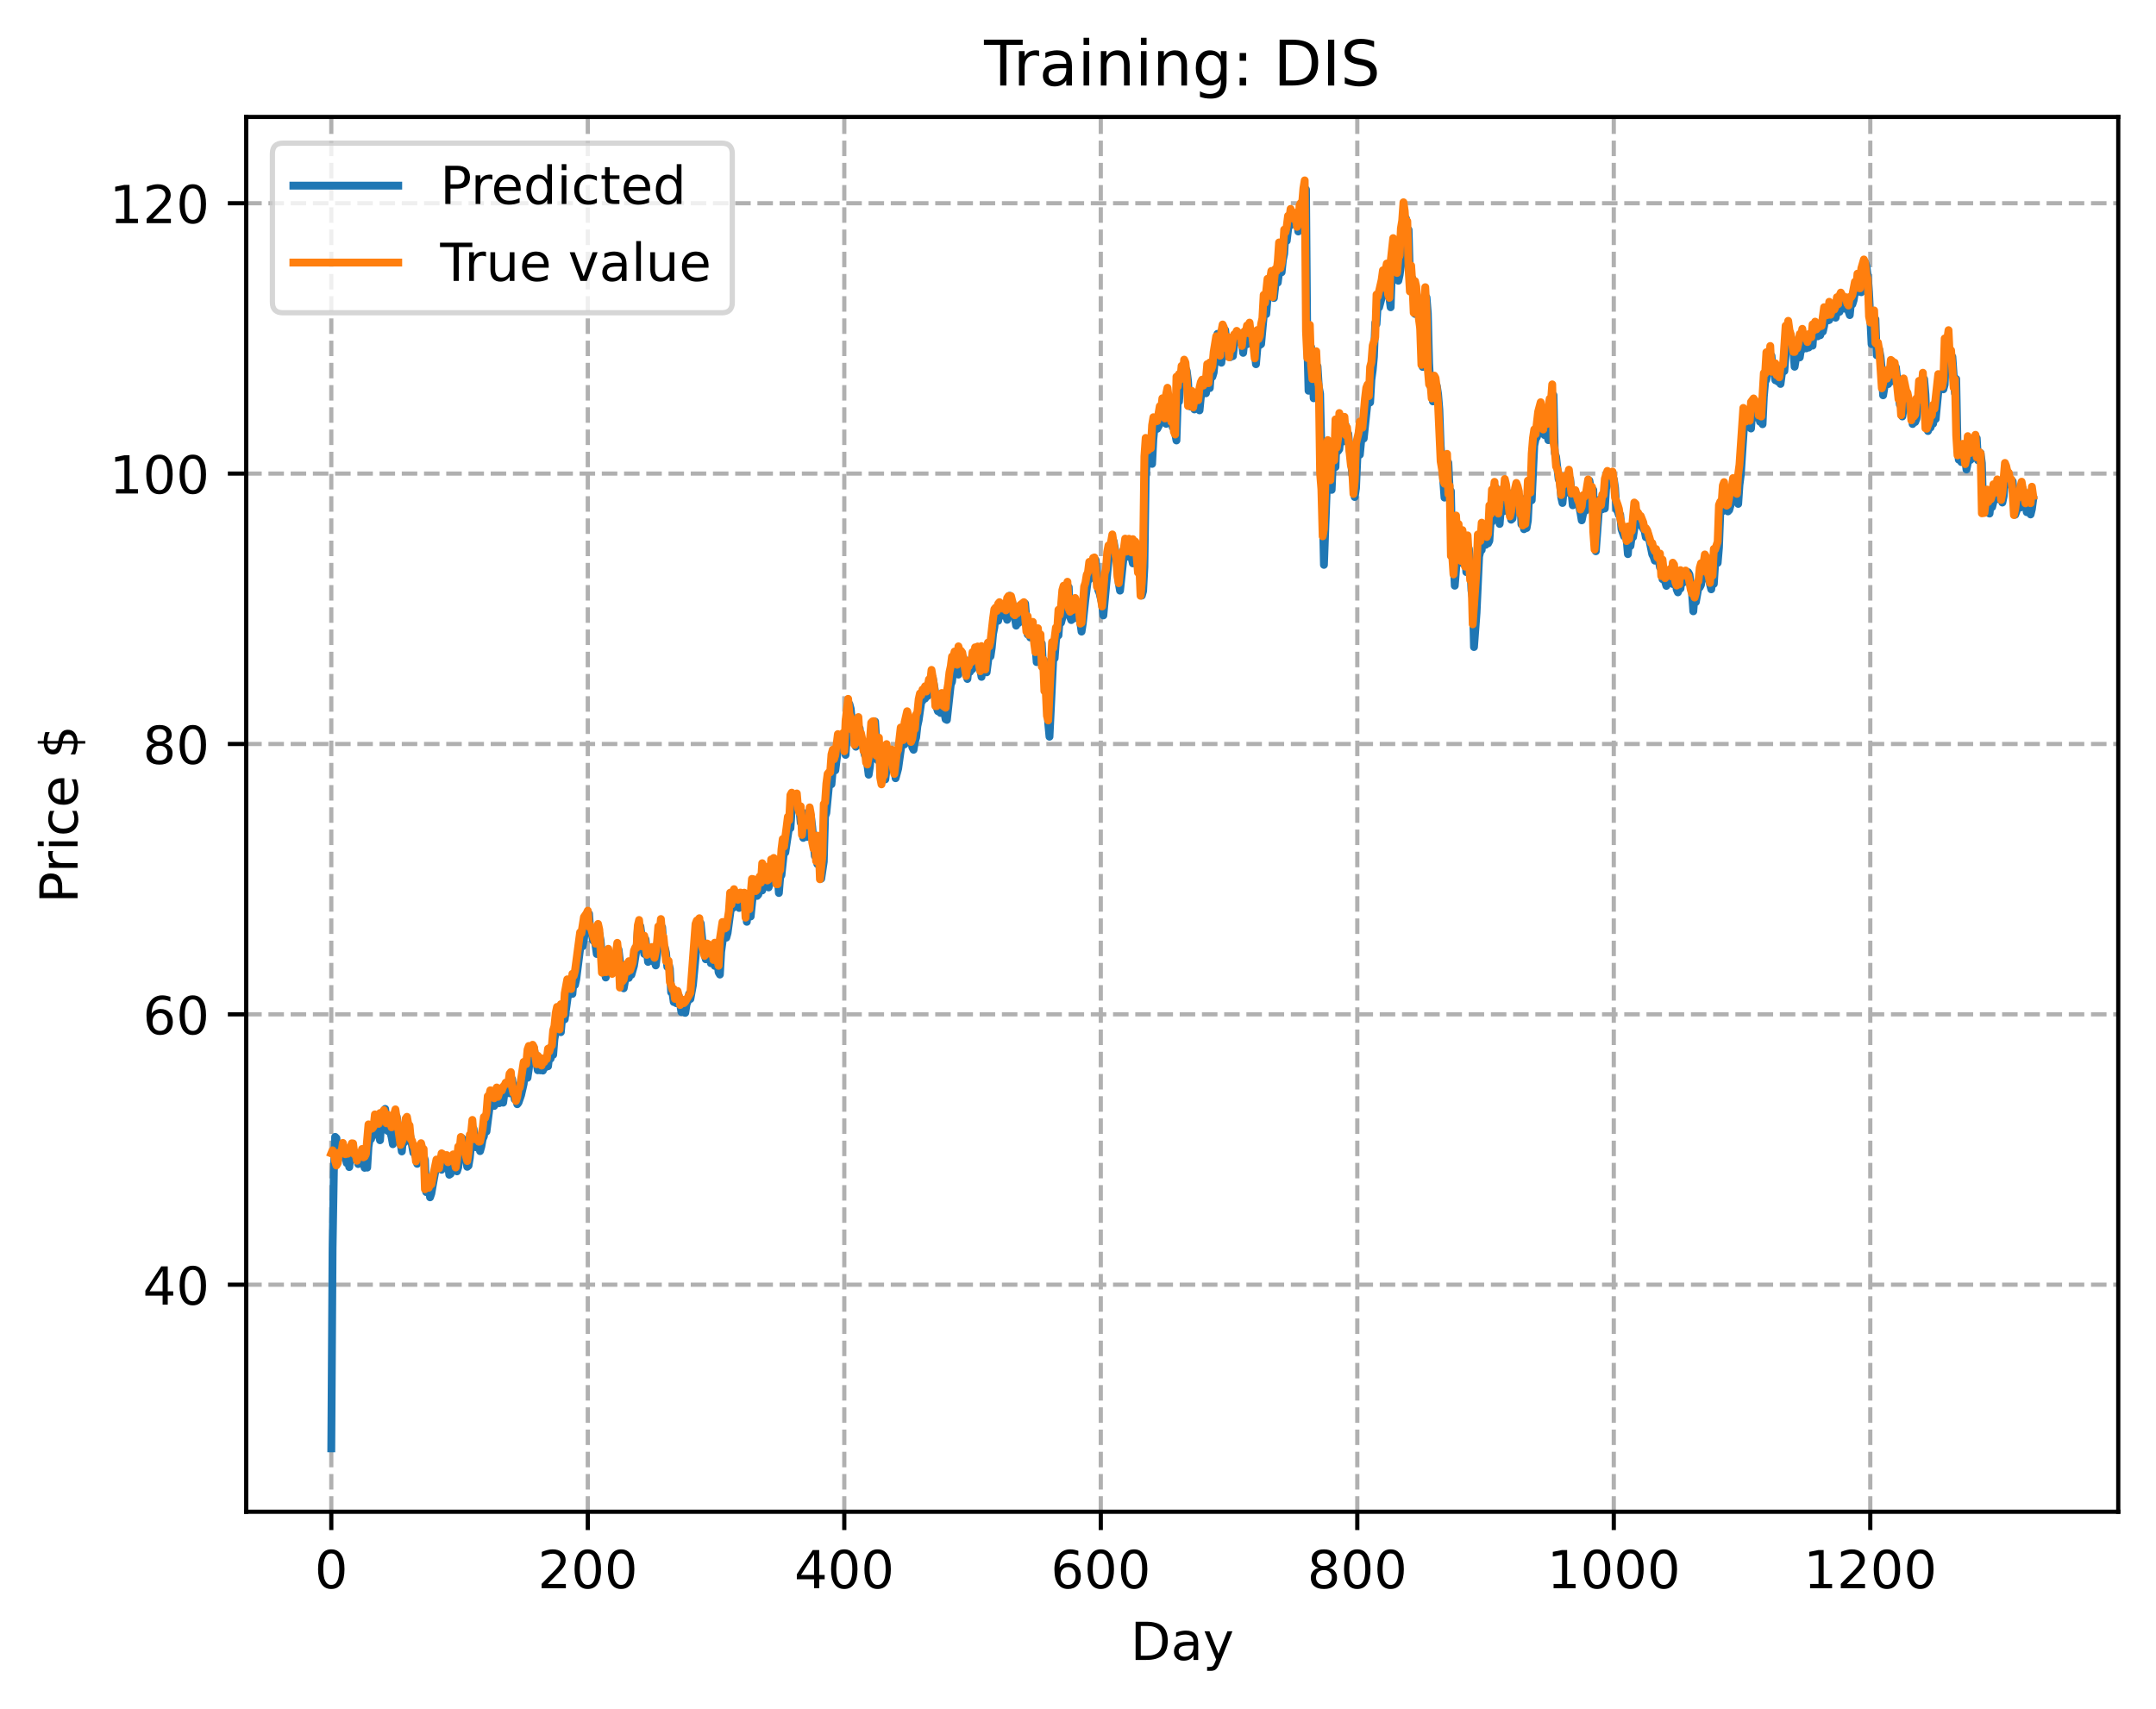 <?xml version="1.0" encoding="utf-8" standalone="no"?>
<!DOCTYPE svg PUBLIC "-//W3C//DTD SVG 1.1//EN"
  "http://www.w3.org/Graphics/SVG/1.1/DTD/svg11.dtd">
<!-- Created with matplotlib (https://matplotlib.org/) -->
<svg height="325.986pt" version="1.1" viewBox="0 0 411.286 325.986" width="411.286pt" xmlns="http://www.w3.org/2000/svg" xmlns:xlink="http://www.w3.org/1999/xlink">
 <defs>
  <style type="text/css">
*{stroke-linecap:butt;stroke-linejoin:round;}
  </style>
 </defs>
 <g id="figure_1">
  <g id="patch_1">
   <path d="M 0 325.986 
L 411.286 325.986 
L 411.286 0 
L 0 0 
z
" style="fill:#ffffff;"/>
  </g>
  <g id="axes_1">
   <g id="patch_2">
    <path d="M 46.966 288.43 
L 404.086 288.43 
L 404.086 22.318 
L 46.966 22.318 
z
" style="fill:#ffffff;"/>
   </g>
   <g id="matplotlib.axis_1">
    <g id="xtick_1">
     <g id="line2d_1">
      <path clip-path="url(#p2f734ddaa9)" d="M 63.198 288.43 
L 63.198 22.318 
" style="fill:none;stroke:#b0b0b0;stroke-dasharray:2.96,1.28;stroke-dashoffset:0;stroke-width:0.8;"/>
     </g>
     <g id="line2d_2">
      <defs>
       <path d="M 0 0 
L 0 3.5 
" id="mb99edb8b68" style="stroke:#000000;stroke-width:0.8;"/>
      </defs>
      <g>
       <use style="stroke:#000000;stroke-width:0.8;" x="63.198" xlink:href="#mb99edb8b68" y="288.43"/>
      </g>
     </g>
     <g id="text_1">
      <!-- 0 -->
      <defs>
       <path d="M 31.781 66.406 
Q 24.172 66.406 20.328 58.906 
Q 16.5 51.422 16.5 36.375 
Q 16.5 21.391 20.328 13.891 
Q 24.172 6.391 31.781 6.391 
Q 39.453 6.391 43.281 13.891 
Q 47.125 21.391 47.125 36.375 
Q 47.125 51.422 43.281 58.906 
Q 39.453 66.406 31.781 66.406 
z
M 31.781 74.219 
Q 44.047 74.219 50.516 64.516 
Q 56.984 54.828 56.984 36.375 
Q 56.984 17.969 50.516 8.266 
Q 44.047 -1.422 31.781 -1.422 
Q 19.531 -1.422 13.062 8.266 
Q 6.594 17.969 6.594 36.375 
Q 6.594 54.828 13.062 64.516 
Q 19.531 74.219 31.781 74.219 
z
" id="DejaVuSans-48"/>
      </defs>
      <g transform="translate(60.017 303.029)scale(0.1 -0.1)">
       <use xlink:href="#DejaVuSans-48"/>
      </g>
     </g>
    </g>
    <g id="xtick_2">
     <g id="line2d_3">
      <path clip-path="url(#p2f734ddaa9)" d="M 112.129 288.43 
L 112.129 22.318 
" style="fill:none;stroke:#b0b0b0;stroke-dasharray:2.96,1.28;stroke-dashoffset:0;stroke-width:0.8;"/>
     </g>
     <g id="line2d_4">
      <g>
       <use style="stroke:#000000;stroke-width:0.8;" x="112.129" xlink:href="#mb99edb8b68" y="288.43"/>
      </g>
     </g>
     <g id="text_2">
      <!-- 200 -->
      <defs>
       <path d="M 19.188 8.297 
L 53.609 8.297 
L 53.609 0 
L 7.328 0 
L 7.328 8.297 
Q 12.938 14.109 22.625 23.891 
Q 32.328 33.688 34.812 36.531 
Q 39.547 41.844 41.422 45.531 
Q 43.312 49.219 43.312 52.781 
Q 43.312 58.594 39.234 62.25 
Q 35.156 65.922 28.609 65.922 
Q 23.969 65.922 18.812 64.312 
Q 13.672 62.703 7.812 59.422 
L 7.812 69.391 
Q 13.766 71.781 18.938 73 
Q 24.125 74.219 28.422 74.219 
Q 39.75 74.219 46.484 68.547 
Q 53.219 62.891 53.219 53.422 
Q 53.219 48.922 51.531 44.891 
Q 49.859 40.875 45.406 35.406 
Q 44.188 33.984 37.641 27.219 
Q 31.109 20.453 19.188 8.297 
z
" id="DejaVuSans-50"/>
      </defs>
      <g transform="translate(102.585 303.029)scale(0.1 -0.1)">
       <use xlink:href="#DejaVuSans-50"/>
       <use x="63.623" xlink:href="#DejaVuSans-48"/>
       <use x="127.246" xlink:href="#DejaVuSans-48"/>
      </g>
     </g>
    </g>
    <g id="xtick_3">
     <g id="line2d_5">
      <path clip-path="url(#p2f734ddaa9)" d="M 161.06 288.43 
L 161.06 22.318 
" style="fill:none;stroke:#b0b0b0;stroke-dasharray:2.96,1.28;stroke-dashoffset:0;stroke-width:0.8;"/>
     </g>
     <g id="line2d_6">
      <g>
       <use style="stroke:#000000;stroke-width:0.8;" x="161.06" xlink:href="#mb99edb8b68" y="288.43"/>
      </g>
     </g>
     <g id="text_3">
      <!-- 400 -->
      <defs>
       <path d="M 37.797 64.312 
L 12.891 25.391 
L 37.797 25.391 
z
M 35.203 72.906 
L 47.609 72.906 
L 47.609 25.391 
L 58.016 25.391 
L 58.016 17.188 
L 47.609 17.188 
L 47.609 0 
L 37.797 0 
L 37.797 17.188 
L 4.891 17.188 
L 4.891 26.703 
z
" id="DejaVuSans-52"/>
      </defs>
      <g transform="translate(151.516 303.029)scale(0.1 -0.1)">
       <use xlink:href="#DejaVuSans-52"/>
       <use x="63.623" xlink:href="#DejaVuSans-48"/>
       <use x="127.246" xlink:href="#DejaVuSans-48"/>
      </g>
     </g>
    </g>
    <g id="xtick_4">
     <g id="line2d_7">
      <path clip-path="url(#p2f734ddaa9)" d="M 209.99 288.43 
L 209.99 22.318 
" style="fill:none;stroke:#b0b0b0;stroke-dasharray:2.96,1.28;stroke-dashoffset:0;stroke-width:0.8;"/>
     </g>
     <g id="line2d_8">
      <g>
       <use style="stroke:#000000;stroke-width:0.8;" x="209.99" xlink:href="#mb99edb8b68" y="288.43"/>
      </g>
     </g>
     <g id="text_4">
      <!-- 600 -->
      <defs>
       <path d="M 33.016 40.375 
Q 26.375 40.375 22.484 35.828 
Q 18.609 31.297 18.609 23.391 
Q 18.609 15.531 22.484 10.953 
Q 26.375 6.391 33.016 6.391 
Q 39.656 6.391 43.531 10.953 
Q 47.406 15.531 47.406 23.391 
Q 47.406 31.297 43.531 35.828 
Q 39.656 40.375 33.016 40.375 
z
M 52.594 71.297 
L 52.594 62.312 
Q 48.875 64.062 45.094 64.984 
Q 41.312 65.922 37.594 65.922 
Q 27.828 65.922 22.672 59.328 
Q 17.531 52.734 16.797 39.406 
Q 19.672 43.656 24.016 45.922 
Q 28.375 48.188 33.594 48.188 
Q 44.578 48.188 50.953 41.516 
Q 57.328 34.859 57.328 23.391 
Q 57.328 12.156 50.688 5.359 
Q 44.047 -1.422 33.016 -1.422 
Q 20.359 -1.422 13.672 8.266 
Q 6.984 17.969 6.984 36.375 
Q 6.984 53.656 15.188 63.938 
Q 23.391 74.219 37.203 74.219 
Q 40.922 74.219 44.703 73.484 
Q 48.484 72.75 52.594 71.297 
z
" id="DejaVuSans-54"/>
      </defs>
      <g transform="translate(200.446 303.029)scale(0.1 -0.1)">
       <use xlink:href="#DejaVuSans-54"/>
       <use x="63.623" xlink:href="#DejaVuSans-48"/>
       <use x="127.246" xlink:href="#DejaVuSans-48"/>
      </g>
     </g>
    </g>
    <g id="xtick_5">
     <g id="line2d_9">
      <path clip-path="url(#p2f734ddaa9)" d="M 258.921 288.43 
L 258.921 22.318 
" style="fill:none;stroke:#b0b0b0;stroke-dasharray:2.96,1.28;stroke-dashoffset:0;stroke-width:0.8;"/>
     </g>
     <g id="line2d_10">
      <g>
       <use style="stroke:#000000;stroke-width:0.8;" x="258.921" xlink:href="#mb99edb8b68" y="288.43"/>
      </g>
     </g>
     <g id="text_5">
      <!-- 800 -->
      <defs>
       <path d="M 31.781 34.625 
Q 24.75 34.625 20.719 30.859 
Q 16.703 27.094 16.703 20.516 
Q 16.703 13.922 20.719 10.156 
Q 24.75 6.391 31.781 6.391 
Q 38.812 6.391 42.859 10.172 
Q 46.922 13.969 46.922 20.516 
Q 46.922 27.094 42.891 30.859 
Q 38.875 34.625 31.781 34.625 
z
M 21.922 38.812 
Q 15.578 40.375 12.031 44.719 
Q 8.5 49.078 8.5 55.328 
Q 8.5 64.062 14.719 69.141 
Q 20.953 74.219 31.781 74.219 
Q 42.672 74.219 48.875 69.141 
Q 55.078 64.062 55.078 55.328 
Q 55.078 49.078 51.531 44.719 
Q 48 40.375 41.703 38.812 
Q 48.828 37.156 52.797 32.312 
Q 56.781 27.484 56.781 20.516 
Q 56.781 9.906 50.312 4.234 
Q 43.844 -1.422 31.781 -1.422 
Q 19.734 -1.422 13.25 4.234 
Q 6.781 9.906 6.781 20.516 
Q 6.781 27.484 10.781 32.312 
Q 14.797 37.156 21.922 38.812 
z
M 18.312 54.391 
Q 18.312 48.734 21.844 45.562 
Q 25.391 42.391 31.781 42.391 
Q 38.141 42.391 41.719 45.562 
Q 45.312 48.734 45.312 54.391 
Q 45.312 60.062 41.719 63.234 
Q 38.141 66.406 31.781 66.406 
Q 25.391 66.406 21.844 63.234 
Q 18.312 60.062 18.312 54.391 
z
" id="DejaVuSans-56"/>
      </defs>
      <g transform="translate(249.377 303.029)scale(0.1 -0.1)">
       <use xlink:href="#DejaVuSans-56"/>
       <use x="63.623" xlink:href="#DejaVuSans-48"/>
       <use x="127.246" xlink:href="#DejaVuSans-48"/>
      </g>
     </g>
    </g>
    <g id="xtick_6">
     <g id="line2d_11">
      <path clip-path="url(#p2f734ddaa9)" d="M 307.851 288.43 
L 307.851 22.318 
" style="fill:none;stroke:#b0b0b0;stroke-dasharray:2.96,1.28;stroke-dashoffset:0;stroke-width:0.8;"/>
     </g>
     <g id="line2d_12">
      <g>
       <use style="stroke:#000000;stroke-width:0.8;" x="307.851" xlink:href="#mb99edb8b68" y="288.43"/>
      </g>
     </g>
     <g id="text_6">
      <!-- 1000 -->
      <defs>
       <path d="M 12.406 8.297 
L 28.516 8.297 
L 28.516 63.922 
L 10.984 60.406 
L 10.984 69.391 
L 28.422 72.906 
L 38.281 72.906 
L 38.281 8.297 
L 54.391 8.297 
L 54.391 0 
L 12.406 0 
z
" id="DejaVuSans-49"/>
      </defs>
      <g transform="translate(295.126 303.029)scale(0.1 -0.1)">
       <use xlink:href="#DejaVuSans-49"/>
       <use x="63.623" xlink:href="#DejaVuSans-48"/>
       <use x="127.246" xlink:href="#DejaVuSans-48"/>
       <use x="190.869" xlink:href="#DejaVuSans-48"/>
      </g>
     </g>
    </g>
    <g id="xtick_7">
     <g id="line2d_13">
      <path clip-path="url(#p2f734ddaa9)" d="M 356.782 288.43 
L 356.782 22.318 
" style="fill:none;stroke:#b0b0b0;stroke-dasharray:2.96,1.28;stroke-dashoffset:0;stroke-width:0.8;"/>
     </g>
     <g id="line2d_14">
      <g>
       <use style="stroke:#000000;stroke-width:0.8;" x="356.782" xlink:href="#mb99edb8b68" y="288.43"/>
      </g>
     </g>
     <g id="text_7">
      <!-- 1200 -->
      <g transform="translate(344.057 303.029)scale(0.1 -0.1)">
       <use xlink:href="#DejaVuSans-49"/>
       <use x="63.623" xlink:href="#DejaVuSans-50"/>
       <use x="127.246" xlink:href="#DejaVuSans-48"/>
       <use x="190.869" xlink:href="#DejaVuSans-48"/>
      </g>
     </g>
    </g>
    <g id="text_8">
     <!-- Day -->
     <defs>
      <path d="M 19.672 64.797 
L 19.672 8.109 
L 31.594 8.109 
Q 46.688 8.109 53.688 14.938 
Q 60.688 21.781 60.688 36.531 
Q 60.688 51.172 53.688 57.984 
Q 46.688 64.797 31.594 64.797 
z
M 9.812 72.906 
L 30.078 72.906 
Q 51.266 72.906 61.172 64.094 
Q 71.094 55.281 71.094 36.531 
Q 71.094 17.672 61.125 8.828 
Q 51.172 0 30.078 0 
L 9.812 0 
z
" id="DejaVuSans-68"/>
      <path d="M 34.281 27.484 
Q 23.391 27.484 19.188 25 
Q 14.984 22.516 14.984 16.5 
Q 14.984 11.719 18.141 8.906 
Q 21.297 6.109 26.703 6.109 
Q 34.188 6.109 38.703 11.406 
Q 43.219 16.703 43.219 25.484 
L 43.219 27.484 
z
M 52.203 31.203 
L 52.203 0 
L 43.219 0 
L 43.219 8.297 
Q 40.141 3.328 35.547 0.953 
Q 30.953 -1.422 24.312 -1.422 
Q 15.922 -1.422 10.953 3.297 
Q 6 8.016 6 15.922 
Q 6 25.141 12.172 29.828 
Q 18.359 34.516 30.609 34.516 
L 43.219 34.516 
L 43.219 35.406 
Q 43.219 41.609 39.141 45 
Q 35.062 48.391 27.688 48.391 
Q 23 48.391 18.547 47.266 
Q 14.109 46.141 10.016 43.891 
L 10.016 52.203 
Q 14.938 54.109 19.578 55.047 
Q 24.219 56 28.609 56 
Q 40.484 56 46.344 49.844 
Q 52.203 43.703 52.203 31.203 
z
" id="DejaVuSans-97"/>
      <path d="M 32.172 -5.078 
Q 28.375 -14.844 24.75 -17.812 
Q 21.141 -20.797 15.094 -20.797 
L 7.906 -20.797 
L 7.906 -13.281 
L 13.188 -13.281 
Q 16.891 -13.281 18.938 -11.516 
Q 21 -9.766 23.484 -3.219 
L 25.094 0.875 
L 2.984 54.688 
L 12.5 54.688 
L 29.594 11.922 
L 46.688 54.688 
L 56.203 54.688 
z
" id="DejaVuSans-121"/>
     </defs>
     <g transform="translate(215.652 316.707)scale(0.1 -0.1)">
      <use xlink:href="#DejaVuSans-68"/>
      <use x="77.002" xlink:href="#DejaVuSans-97"/>
      <use x="138.281" xlink:href="#DejaVuSans-121"/>
     </g>
    </g>
   </g>
   <g id="matplotlib.axis_2">
    <g id="ytick_1">
     <g id="line2d_15">
      <path clip-path="url(#p2f734ddaa9)" d="M 46.966 245.114 
L 404.086 245.114 
" style="fill:none;stroke:#b0b0b0;stroke-dasharray:2.96,1.28;stroke-dashoffset:0;stroke-width:0.8;"/>
     </g>
     <g id="line2d_16">
      <defs>
       <path d="M 0 0 
L -3.5 0 
" id="m8502d0b877" style="stroke:#000000;stroke-width:0.8;"/>
      </defs>
      <g>
       <use style="stroke:#000000;stroke-width:0.8;" x="46.966" xlink:href="#m8502d0b877" y="245.114"/>
      </g>
     </g>
     <g id="text_9">
      <!-- 40 -->
      <g transform="translate(27.241 248.913)scale(0.1 -0.1)">
       <use xlink:href="#DejaVuSans-52"/>
       <use x="63.623" xlink:href="#DejaVuSans-48"/>
      </g>
     </g>
    </g>
    <g id="ytick_2">
     <g id="line2d_17">
      <path clip-path="url(#p2f734ddaa9)" d="M 46.966 193.529 
L 404.086 193.529 
" style="fill:none;stroke:#b0b0b0;stroke-dasharray:2.96,1.28;stroke-dashoffset:0;stroke-width:0.8;"/>
     </g>
     <g id="line2d_18">
      <g>
       <use style="stroke:#000000;stroke-width:0.8;" x="46.966" xlink:href="#m8502d0b877" y="193.529"/>
      </g>
     </g>
     <g id="text_10">
      <!-- 60 -->
      <g transform="translate(27.241 197.328)scale(0.1 -0.1)">
       <use xlink:href="#DejaVuSans-54"/>
       <use x="63.623" xlink:href="#DejaVuSans-48"/>
      </g>
     </g>
    </g>
    <g id="ytick_3">
     <g id="line2d_19">
      <path clip-path="url(#p2f734ddaa9)" d="M 46.966 141.944 
L 404.086 141.944 
" style="fill:none;stroke:#b0b0b0;stroke-dasharray:2.96,1.28;stroke-dashoffset:0;stroke-width:0.8;"/>
     </g>
     <g id="line2d_20">
      <g>
       <use style="stroke:#000000;stroke-width:0.8;" x="46.966" xlink:href="#m8502d0b877" y="141.944"/>
      </g>
     </g>
     <g id="text_11">
      <!-- 80 -->
      <g transform="translate(27.241 145.743)scale(0.1 -0.1)">
       <use xlink:href="#DejaVuSans-56"/>
       <use x="63.623" xlink:href="#DejaVuSans-48"/>
      </g>
     </g>
    </g>
    <g id="ytick_4">
     <g id="line2d_21">
      <path clip-path="url(#p2f734ddaa9)" d="M 46.966 90.358 
L 404.086 90.358 
" style="fill:none;stroke:#b0b0b0;stroke-dasharray:2.96,1.28;stroke-dashoffset:0;stroke-width:0.8;"/>
     </g>
     <g id="line2d_22">
      <g>
       <use style="stroke:#000000;stroke-width:0.8;" x="46.966" xlink:href="#m8502d0b877" y="90.358"/>
      </g>
     </g>
     <g id="text_12">
      <!-- 100 -->
      <g transform="translate(20.878 94.158)scale(0.1 -0.1)">
       <use xlink:href="#DejaVuSans-49"/>
       <use x="63.623" xlink:href="#DejaVuSans-48"/>
       <use x="127.246" xlink:href="#DejaVuSans-48"/>
      </g>
     </g>
    </g>
    <g id="ytick_5">
     <g id="line2d_23">
      <path clip-path="url(#p2f734ddaa9)" d="M 46.966 38.773 
L 404.086 38.773 
" style="fill:none;stroke:#b0b0b0;stroke-dasharray:2.96,1.28;stroke-dashoffset:0;stroke-width:0.8;"/>
     </g>
     <g id="line2d_24">
      <g>
       <use style="stroke:#000000;stroke-width:0.8;" x="46.966" xlink:href="#m8502d0b877" y="38.773"/>
      </g>
     </g>
     <g id="text_13">
      <!-- 120 -->
      <g transform="translate(20.878 42.572)scale(0.1 -0.1)">
       <use xlink:href="#DejaVuSans-49"/>
       <use x="63.623" xlink:href="#DejaVuSans-50"/>
       <use x="127.246" xlink:href="#DejaVuSans-48"/>
      </g>
     </g>
    </g>
    <g id="text_14">
     <!-- Price $ -->
     <defs>
      <path d="M 19.672 64.797 
L 19.672 37.406 
L 32.078 37.406 
Q 38.969 37.406 42.719 40.969 
Q 46.484 44.531 46.484 51.125 
Q 46.484 57.672 42.719 61.234 
Q 38.969 64.797 32.078 64.797 
z
M 9.812 72.906 
L 32.078 72.906 
Q 44.344 72.906 50.609 67.359 
Q 56.891 61.812 56.891 51.125 
Q 56.891 40.328 50.609 34.812 
Q 44.344 29.297 32.078 29.297 
L 19.672 29.297 
L 19.672 0 
L 9.812 0 
z
" id="DejaVuSans-80"/>
      <path d="M 41.109 46.297 
Q 39.594 47.172 37.812 47.578 
Q 36.031 48 33.891 48 
Q 26.266 48 22.188 43.047 
Q 18.109 38.094 18.109 28.812 
L 18.109 0 
L 9.078 0 
L 9.078 54.688 
L 18.109 54.688 
L 18.109 46.188 
Q 20.953 51.172 25.484 53.578 
Q 30.031 56 36.531 56 
Q 37.453 56 38.578 55.875 
Q 39.703 55.766 41.062 55.516 
z
" id="DejaVuSans-114"/>
      <path d="M 9.422 54.688 
L 18.406 54.688 
L 18.406 0 
L 9.422 0 
z
M 9.422 75.984 
L 18.406 75.984 
L 18.406 64.594 
L 9.422 64.594 
z
" id="DejaVuSans-105"/>
      <path d="M 48.781 52.594 
L 48.781 44.188 
Q 44.969 46.297 41.141 47.344 
Q 37.312 48.391 33.406 48.391 
Q 24.656 48.391 19.812 42.844 
Q 14.984 37.312 14.984 27.297 
Q 14.984 17.281 19.812 11.734 
Q 24.656 6.203 33.406 6.203 
Q 37.312 6.203 41.141 7.25 
Q 44.969 8.297 48.781 10.406 
L 48.781 2.094 
Q 45.016 0.344 40.984 -0.531 
Q 36.969 -1.422 32.422 -1.422 
Q 20.062 -1.422 12.781 6.344 
Q 5.516 14.109 5.516 27.297 
Q 5.516 40.672 12.859 48.328 
Q 20.219 56 33.016 56 
Q 37.156 56 41.109 55.141 
Q 45.062 54.297 48.781 52.594 
z
" id="DejaVuSans-99"/>
      <path d="M 56.203 29.594 
L 56.203 25.203 
L 14.891 25.203 
Q 15.484 15.922 20.484 11.062 
Q 25.484 6.203 34.422 6.203 
Q 39.594 6.203 44.453 7.469 
Q 49.312 8.734 54.109 11.281 
L 54.109 2.781 
Q 49.266 0.734 44.188 -0.344 
Q 39.109 -1.422 33.891 -1.422 
Q 20.797 -1.422 13.156 6.188 
Q 5.516 13.812 5.516 26.812 
Q 5.516 40.234 12.766 48.109 
Q 20.016 56 32.328 56 
Q 43.359 56 49.781 48.891 
Q 56.203 41.797 56.203 29.594 
z
M 47.219 32.234 
Q 47.125 39.594 43.094 43.984 
Q 39.062 48.391 32.422 48.391 
Q 24.906 48.391 20.391 44.141 
Q 15.875 39.891 15.188 32.172 
z
" id="DejaVuSans-101"/>
      <path id="DejaVuSans-32"/>
      <path d="M 33.797 -14.703 
L 28.906 -14.703 
L 28.859 0 
Q 23.734 0.094 18.609 1.188 
Q 13.484 2.297 8.297 4.5 
L 8.297 13.281 
Q 13.281 10.156 18.375 8.562 
Q 23.484 6.984 28.906 6.938 
L 28.906 29.203 
Q 18.109 30.953 13.203 35.156 
Q 8.297 39.359 8.297 46.688 
Q 8.297 54.641 13.625 59.219 
Q 18.953 63.812 28.906 64.5 
L 28.906 75.984 
L 33.797 75.984 
L 33.797 64.656 
Q 38.328 64.453 42.578 63.688 
Q 46.828 62.938 50.875 61.625 
L 50.875 53.078 
Q 46.828 55.125 42.547 56.25 
Q 38.281 57.375 33.797 57.562 
L 33.797 36.719 
Q 44.875 35.016 50.094 30.609 
Q 55.328 26.219 55.328 18.609 
Q 55.328 10.359 49.781 5.594 
Q 44.234 0.828 33.797 0.094 
z
M 28.906 37.594 
L 28.906 57.625 
Q 23.25 56.984 20.266 54.391 
Q 17.281 51.812 17.281 47.516 
Q 17.281 43.312 20.031 40.969 
Q 22.797 38.625 28.906 37.594 
z
M 33.797 28.219 
L 33.797 7.078 
Q 39.984 7.906 43.141 10.594 
Q 46.297 13.281 46.297 17.672 
Q 46.297 21.969 43.281 24.5 
Q 40.281 27.047 33.797 28.219 
z
" id="DejaVuSans-36"/>
     </defs>
     <g transform="translate(14.798 172.342)rotate(-90)scale(0.1 -0.1)">
      <use xlink:href="#DejaVuSans-80"/>
      <use x="58.553" xlink:href="#DejaVuSans-114"/>
      <use x="99.666" xlink:href="#DejaVuSans-105"/>
      <use x="127.449" xlink:href="#DejaVuSans-99"/>
      <use x="182.43" xlink:href="#DejaVuSans-101"/>
      <use x="243.953" xlink:href="#DejaVuSans-32"/>
      <use x="275.74" xlink:href="#DejaVuSans-36"/>
     </g>
    </g>
   </g>
   <g id="line2d_25">
    <path clip-path="url(#p2f734ddaa9)" d="M 63.198 276.334 
L 63.443 238.151 
L 63.688 223.511 
L 63.932 216.907 
L 64.177 217.154 
L 64.422 221.718 
L 64.911 218.926 
L 65.156 220.635 
L 65.4 219.564 
L 65.645 219.954 
L 65.89 220.561 
L 66.134 221.905 
L 66.379 220.911 
L 66.623 222.678 
L 66.868 220.484 
L 67.113 219.295 
L 67.357 220.042 
L 67.602 219.697 
L 67.847 220.974 
L 68.091 220.414 
L 68.336 222.099 
L 68.581 221.252 
L 68.825 221.384 
L 69.07 221.79 
L 69.315 221.896 
L 69.559 222.814 
L 69.804 221.038 
L 70.049 222.778 
L 70.293 218.788 
L 70.538 217.248 
L 70.783 217.326 
L 71.027 216.321 
L 71.272 216.571 
L 71.517 216.304 
L 71.761 214.819 
L 72.006 214.931 
L 72.495 217.552 
L 72.74 213.843 
L 72.984 214.204 
L 73.229 212.289 
L 73.474 211.569 
L 73.963 215.775 
L 74.208 214.216 
L 74.452 216.001 
L 74.697 216.915 
L 74.942 218.312 
L 75.186 214.49 
L 75.431 213.134 
L 75.676 213.022 
L 76.654 219.691 
L 76.899 217.09 
L 77.144 217.952 
L 77.388 216.199 
L 77.878 214.673 
L 78.611 218.589 
L 78.856 219.937 
L 79.101 220.128 
L 79.345 220.79 
L 79.59 222.053 
L 80.079 218.839 
L 80.324 219.078 
L 81.058 221.325 
L 81.303 227.442 
L 81.547 226.313 
L 81.792 226.386 
L 82.037 228.441 
L 82.281 227.727 
L 83.26 222.248 
L 83.749 222.994 
L 83.994 222.655 
L 84.239 223.186 
L 84.972 221.269 
L 85.217 222.226 
L 85.462 222.052 
L 85.706 224.137 
L 85.951 223.978 
L 86.196 222.739 
L 86.44 222.709 
L 86.685 221.173 
L 87.174 223.491 
L 87.419 222.706 
L 87.664 219.752 
L 87.908 220.116 
L 88.153 217.158 
L 89.132 222.62 
L 89.376 222.412 
L 89.621 220.939 
L 89.866 218.387 
L 90.355 215.408 
L 90.599 218.053 
L 90.844 218.909 
L 91.089 217.81 
L 91.333 218.311 
L 91.578 219.632 
L 91.823 218.748 
L 92.067 217.374 
L 92.312 216.801 
L 92.557 214.237 
L 92.801 215.897 
L 93.78 208.252 
L 94.269 211.01 
L 94.514 210.635 
L 95.003 208.232 
L 95.248 210.481 
L 95.493 209.208 
L 95.737 208.609 
L 95.982 210.383 
L 96.227 208.548 
L 96.471 207.911 
L 96.716 206.627 
L 96.96 207.164 
L 97.205 208.598 
L 97.45 206.214 
L 97.694 205.888 
L 98.184 209.745 
L 98.428 209.227 
L 98.673 210.68 
L 98.918 210.361 
L 99.407 208.944 
L 99.896 206.802 
L 100.141 204.547 
L 100.386 205.379 
L 100.63 205.647 
L 100.875 203.928 
L 101.12 201.399 
L 101.364 202.174 
L 101.609 201.623 
L 101.854 199.94 
L 102.343 202.834 
L 102.587 204.202 
L 102.832 201.98 
L 103.077 204.213 
L 103.321 203.893 
L 103.566 204.263 
L 103.811 203.429 
L 104.055 203.632 
L 104.3 202.147 
L 104.545 203.444 
L 104.789 201.363 
L 105.034 201.997 
L 105.279 200.377 
L 105.523 201.258 
L 105.768 198.257 
L 106.747 192.721 
L 106.991 196.934 
L 107.236 194.082 
L 107.725 194.489 
L 108.459 189.042 
L 108.704 189.768 
L 108.948 189.047 
L 109.193 189.638 
L 109.438 186.901 
L 109.682 187.934 
L 109.927 186.854 
L 110.906 179.123 
L 111.15 180.55 
L 111.395 179.202 
L 111.64 176.952 
L 112.129 175.46 
L 112.374 174.347 
L 112.618 177.924 
L 112.863 178.024 
L 113.108 179.43 
L 113.352 179.176 
L 113.597 180.28 
L 113.842 182.023 
L 114.086 181.836 
L 114.331 178.108 
L 114.575 179.442 
L 115.065 185.34 
L 115.309 185.177 
L 115.554 186.507 
L 115.799 183.368 
L 116.043 185.379 
L 116.288 182.578 
L 116.533 184.888 
L 116.777 185.046 
L 117.022 185.5 
L 117.267 183.87 
L 117.511 185.131 
L 118.001 181.185 
L 118.245 183.178 
L 118.49 187.822 
L 118.735 186.966 
L 118.979 188.564 
L 119.713 184.415 
L 119.958 186.583 
L 120.203 184.31 
L 120.447 185.986 
L 120.936 184.284 
L 121.426 181.163 
L 121.67 177.216 
L 121.915 178.406 
L 122.16 176.726 
L 122.649 180.526 
L 122.894 182.001 
L 123.138 179.198 
L 123.628 183.528 
L 123.872 182.366 
L 124.117 182.111 
L 124.362 183.344 
L 124.606 182.382 
L 125.096 184.202 
L 125.83 178.142 
L 126.074 179.562 
L 126.319 176.915 
L 126.563 180.716 
L 126.808 180.725 
L 127.053 181.797 
L 127.297 184.473 
L 127.542 183.819 
L 127.787 184.811 
L 128.031 189.329 
L 128.276 189.404 
L 128.521 191.18 
L 128.765 189.177 
L 129.01 191.406 
L 129.255 190.419 
L 129.499 190.037 
L 129.989 193.094 
L 130.233 192.66 
L 130.478 191.647 
L 130.723 193.25 
L 130.967 191.642 
L 131.212 190.997 
L 131.457 189.614 
L 131.701 190.605 
L 132.191 187.915 
L 133.169 177.569 
L 133.414 177.276 
L 133.658 176.142 
L 134.148 181.055 
L 134.637 183.031 
L 134.882 182.846 
L 135.126 181.829 
L 135.371 182.018 
L 135.616 183.776 
L 135.86 182.371 
L 136.105 181.978 
L 136.35 184.289 
L 136.594 182.079 
L 136.839 183.296 
L 137.084 185.517 
L 137.328 185.94 
L 137.573 181.579 
L 138.062 178.017 
L 138.307 178.889 
L 138.551 178.904 
L 138.796 178.013 
L 139.53 172.538 
L 139.775 173.272 
L 140.019 171.542 
L 140.264 171.098 
L 140.998 173.235 
L 141.243 172.753 
L 141.487 171.309 
L 141.732 172.38 
L 141.977 171.34 
L 142.221 171.547 
L 142.466 175.878 
L 142.711 172.997 
L 142.955 174.395 
L 143.2 174.862 
L 143.689 170.094 
L 143.934 169.297 
L 144.178 170.645 
L 144.423 170.937 
L 144.668 170.66 
L 144.912 168.913 
L 145.157 168.244 
L 145.402 169.899 
L 145.646 166.965 
L 145.891 167.725 
L 146.136 168.052 
L 146.38 166.386 
L 146.625 169.318 
L 147.114 167.382 
L 147.359 164.56 
L 147.604 166.306 
L 147.848 164.775 
L 148.093 166.672 
L 148.338 167.05 
L 148.582 170.38 
L 148.827 167.385 
L 149.072 166.975 
L 149.561 162.47 
L 149.806 162.66 
L 150.539 157.752 
L 150.784 158.018 
L 151.029 154.411 
L 151.273 152.723 
L 151.518 154.395 
L 151.763 154.047 
L 152.007 154.198 
L 152.252 154.034 
L 152.497 154.344 
L 152.741 156.982 
L 152.986 154.878 
L 153.231 159.869 
L 153.475 157.424 
L 153.72 157.768 
L 153.965 159.689 
L 154.209 159.369 
L 154.454 158.229 
L 154.699 155.734 
L 154.943 157.744 
L 155.433 163.316 
L 155.677 161.718 
L 155.922 164.867 
L 156.166 161.352 
L 156.411 163.543 
L 156.656 167.655 
L 157.145 164.404 
L 157.39 155.794 
L 157.634 155.114 
L 158.124 150.039 
L 158.368 148.772 
L 158.613 149.633 
L 159.102 144.205 
L 159.347 146.975 
L 160.081 141.092 
L 160.326 142.39 
L 160.57 142.713 
L 161.06 141.035 
L 161.304 144.029 
L 161.794 136.443 
L 162.038 134.324 
L 162.283 135.227 
L 162.772 140.162 
L 163.017 140.024 
L 163.261 142.468 
L 163.506 142.193 
L 163.995 138.964 
L 164.24 141.92 
L 164.485 141.621 
L 164.974 144.072 
L 165.219 143.921 
L 165.708 147.809 
L 165.953 146.229 
L 166.197 142.596 
L 166.687 138.209 
L 166.931 137.666 
L 167.421 145.033 
L 167.91 142.501 
L 168.154 146.238 
L 168.399 147.909 
L 168.644 147.942 
L 168.888 148.705 
L 169.378 144.532 
L 169.622 146.163 
L 169.867 144.946 
L 170.112 145.428 
L 170.356 144.419 
L 170.846 148.482 
L 171.335 146.665 
L 172.069 141.43 
L 172.314 140.93 
L 172.558 142.031 
L 173.292 137.345 
L 173.537 137.552 
L 174.026 142.577 
L 174.271 143.052 
L 174.515 141.524 
L 174.76 140.73 
L 175.005 138.517 
L 175.249 137.41 
L 175.739 133.97 
L 175.983 133.709 
L 176.228 132.892 
L 176.473 133.277 
L 176.717 132.472 
L 176.962 132.801 
L 177.207 132.373 
L 177.451 130.76 
L 177.696 131.165 
L 177.941 129.3 
L 178.43 132.224 
L 178.675 134.95 
L 178.919 135.695 
L 179.164 134.966 
L 179.409 136.026 
L 179.898 133.316 
L 180.142 135.894 
L 180.387 137.231 
L 180.632 137.354 
L 181.366 130.651 
L 181.61 130.069 
L 181.855 127.652 
L 182.1 127.799 
L 182.344 127.576 
L 182.589 127.777 
L 182.834 128.711 
L 183.078 125.809 
L 183.323 126.864 
L 183.568 125.573 
L 183.812 125.524 
L 184.057 127.457 
L 184.546 129.546 
L 184.791 127.09 
L 185.036 128.194 
L 185.28 127.478 
L 185.525 127.661 
L 185.77 125.718 
L 186.014 126.868 
L 186.259 124.324 
L 186.503 126.356 
L 186.748 124.565 
L 186.993 127.721 
L 187.237 129.149 
L 187.482 124.923 
L 187.727 126.566 
L 187.971 127.184 
L 188.216 128.279 
L 188.705 124.471 
L 188.95 125.227 
L 189.195 123.554 
L 189.439 120.98 
L 189.684 119.697 
L 189.929 117.403 
L 190.173 116.568 
L 190.418 118.446 
L 190.907 115.483 
L 191.152 116.224 
L 191.397 117.452 
L 191.641 117.108 
L 191.886 117.136 
L 192.13 118.26 
L 192.375 115.099 
L 192.62 113.654 
L 192.864 115.976 
L 193.109 114.872 
L 193.843 119.369 
L 194.088 118.171 
L 194.332 118.85 
L 194.822 116.878 
L 195.066 116.158 
L 195.311 116.103 
L 195.556 115.152 
L 196.045 121.059 
L 196.29 119.218 
L 196.534 121.63 
L 196.779 120.891 
L 197.024 121.039 
L 197.268 119.763 
L 197.758 126.33 
L 198.002 122.254 
L 198.247 121.066 
L 198.491 124.543 
L 198.736 122.778 
L 198.981 127.44 
L 199.225 126.061 
L 199.47 130.949 
L 199.715 130.76 
L 199.959 137.978 
L 200.204 140.56 
L 200.938 125.388 
L 201.183 125.603 
L 201.427 122.351 
L 201.672 120.739 
L 201.917 121.228 
L 202.161 117.979 
L 202.406 118.82 
L 202.651 117.905 
L 202.895 113.604 
L 203.14 112.968 
L 203.385 115.455 
L 203.629 114.068 
L 203.874 112.027 
L 204.118 117.693 
L 204.363 118.309 
L 204.608 117.693 
L 204.852 118.006 
L 205.097 115.735 
L 205.342 114.759 
L 205.586 116.889 
L 205.831 117.518 
L 206.076 118.682 
L 206.32 120.509 
L 206.565 118.916 
L 207.054 114.349 
L 207.544 110.455 
L 207.788 110.571 
L 208.033 108.64 
L 208.278 109.159 
L 208.522 108.641 
L 208.767 107.249 
L 209.012 106.849 
L 209.501 112.588 
L 209.746 113.154 
L 210.235 115.196 
L 210.479 117.425 
L 211.703 104.374 
L 211.947 105.29 
L 212.437 103.269 
L 213.171 107.48 
L 213.415 111.266 
L 213.66 112.694 
L 214.394 105.828 
L 214.639 105.069 
L 214.883 103.113 
L 215.128 106.209 
L 215.617 104.029 
L 215.862 106.381 
L 216.106 107.492 
L 216.351 105.133 
L 216.84 105.634 
L 217.33 109.377 
L 217.574 109.203 
L 217.819 113.637 
L 218.064 112.768 
L 218.308 108.186 
L 218.553 91.261 
L 218.798 87.499 
L 219.042 87.045 
L 219.287 86.983 
L 219.532 86.031 
L 219.776 88.509 
L 220.021 83.74 
L 220.266 81.334 
L 220.51 81.173 
L 220.755 81.82 
L 221.244 80.876 
L 221.489 79.188 
L 221.734 80.391 
L 221.978 77.939 
L 222.467 80.869 
L 222.712 77.411 
L 222.957 75.972 
L 223.201 78.446 
L 223.446 78.817 
L 223.691 81.503 
L 223.935 78.563 
L 224.18 82.68 
L 224.425 84.044 
L 224.669 76.422 
L 224.914 76.623 
L 225.159 73.205 
L 225.403 73.846 
L 225.648 71.879 
L 225.893 72.379 
L 226.137 70.193 
L 226.382 70.746 
L 226.627 72.663 
L 226.871 76.946 
L 227.116 77.56 
L 227.605 75.1 
L 227.85 78.12 
L 228.094 77.641 
L 228.339 76.66 
L 228.828 78.297 
L 229.073 75.768 
L 229.562 73.701 
L 229.807 75 
L 230.052 75.038 
L 230.296 73.148 
L 230.541 70.255 
L 230.786 74.048 
L 231.03 70.565 
L 231.275 71.903 
L 231.52 71.085 
L 232.254 63.693 
L 232.988 69.205 
L 233.477 63.004 
L 233.722 62.975 
L 234.211 68.001 
L 234.455 64.752 
L 234.7 68.146 
L 234.945 67.616 
L 235.189 67.95 
L 235.434 65.73 
L 236.168 63.395 
L 236.413 65.232 
L 236.657 64.477 
L 236.902 65.197 
L 237.147 67.325 
L 237.391 65.063 
L 237.636 64.68 
L 237.881 65.686 
L 238.125 63.134 
L 238.37 64.247 
L 238.615 63.076 
L 238.859 65.148 
L 239.104 64.384 
L 239.593 69.494 
L 240.082 63.798 
L 240.327 65.84 
L 240.572 65.66 
L 241.306 57.749 
L 241.55 59.94 
L 242.04 54.213 
L 242.284 55.465 
L 242.529 53.19 
L 242.774 52.103 
L 243.018 56.861 
L 243.508 52.471 
L 243.752 53.925 
L 243.997 51.951 
L 244.242 48.468 
L 244.486 51.955 
L 244.731 49.613 
L 244.976 48.418 
L 245.22 44.402 
L 245.465 45.958 
L 245.954 41.746 
L 246.199 42.983 
L 246.443 41.129 
L 246.688 42.142 
L 246.933 41.841 
L 247.177 42.767 
L 247.422 41.98 
L 247.667 44.163 
L 247.911 43.107 
L 248.156 40.152 
L 248.401 39.355 
L 248.645 40.188 
L 248.89 37.33 
L 249.135 36.152 
L 249.379 65.183 
L 249.624 74.556 
L 250.113 66.215 
L 250.603 75.99 
L 250.847 72.835 
L 251.092 73.641 
L 251.337 69.898 
L 251.581 73.833 
L 251.826 75.111 
L 252.56 107.774 
L 253.294 87.979 
L 253.538 85.724 
L 253.783 87.576 
L 254.028 93.468 
L 254.272 87.87 
L 254.517 87.14 
L 254.762 89.109 
L 255.006 82.359 
L 255.251 86.043 
L 255.496 85.687 
L 255.74 82.946 
L 255.985 82.856 
L 256.23 84.227 
L 256.719 81.144 
L 256.964 83.935 
L 257.208 82.772 
L 257.453 85.798 
L 257.697 87.281 
L 257.942 90.461 
L 258.187 91.379 
L 258.431 94.831 
L 258.676 93.133 
L 258.921 87.537 
L 259.165 85.968 
L 259.41 86.755 
L 259.655 84.166 
L 259.899 83.419 
L 260.144 83.68 
L 260.878 76.742 
L 261.123 75.989 
L 261.367 76.789 
L 261.612 72.445 
L 261.857 70.664 
L 262.101 68.044 
L 262.346 61.586 
L 262.591 61.829 
L 262.835 57.847 
L 263.08 58.657 
L 263.814 55.898 
L 264.058 53.862 
L 264.303 55.819 
L 264.792 52.328 
L 265.037 56.736 
L 265.282 58.625 
L 265.526 51.515 
L 266.016 48.844 
L 266.505 51.208 
L 266.75 53.568 
L 266.994 52.473 
L 267.239 50.788 
L 267.973 41.454 
L 268.218 41.694 
L 268.462 45.479 
L 268.707 43.842 
L 268.952 52.498 
L 269.196 55.447 
L 269.441 53.128 
L 269.685 55.502 
L 269.93 59.903 
L 270.175 55.921 
L 270.419 56.88 
L 271.153 63.938 
L 271.398 70.011 
L 271.643 67.246 
L 271.887 60.248 
L 272.132 56.755 
L 272.377 59.777 
L 272.621 69.221 
L 272.866 73.699 
L 273.111 72.723 
L 273.355 76.59 
L 273.6 76.223 
L 273.845 73.306 
L 274.089 73.613 
L 274.334 75.193 
L 274.579 78.158 
L 274.823 84.986 
L 275.557 94.942 
L 275.802 94.578 
L 276.291 88.276 
L 276.536 93.423 
L 276.78 93.689 
L 277.025 105.397 
L 277.27 106.088 
L 277.514 111.754 
L 277.759 108.721 
L 278.004 101.786 
L 278.248 103.844 
L 278.493 102.13 
L 278.982 107.472 
L 279.227 104.541 
L 279.472 105.423 
L 279.716 109.152 
L 279.961 106.13 
L 280.206 104.692 
L 280.45 107.174 
L 280.695 112.651 
L 280.94 114.155 
L 281.184 123.452 
L 281.673 116.915 
L 282.163 106.187 
L 282.407 105.131 
L 282.652 104.94 
L 282.897 100.992 
L 283.386 103.962 
L 283.631 103.355 
L 283.875 103.671 
L 284.12 103.186 
L 284.365 99.178 
L 284.609 99.564 
L 284.854 95.814 
L 285.099 95.71 
L 285.343 93.054 
L 285.588 96.3 
L 286.077 99.965 
L 286.322 96.801 
L 286.567 95.768 
L 286.811 97.55 
L 287.056 96.803 
L 287.301 93.653 
L 287.545 93.834 
L 287.79 95.037 
L 288.034 97.822 
L 288.279 99.154 
L 288.524 98.946 
L 288.768 96.955 
L 289.013 96.685 
L 289.258 94.441 
L 289.502 93.511 
L 289.747 94.833 
L 289.992 94.881 
L 290.236 100.038 
L 290.481 98.884 
L 290.726 100.973 
L 290.97 100.675 
L 291.215 100.752 
L 291.46 99.333 
L 291.704 94.532 
L 292.194 95.449 
L 292.683 85.027 
L 292.928 83.816 
L 293.172 83.402 
L 293.417 82.686 
L 293.906 79.821 
L 294.151 77.727 
L 294.64 83.015 
L 294.885 81.923 
L 295.374 83.982 
L 295.619 80.194 
L 295.863 78.703 
L 296.108 78.599 
L 296.353 75.399 
L 296.597 86.464 
L 296.842 87.124 
L 297.331 91.438 
L 297.576 91.931 
L 297.821 94.882 
L 298.065 95.971 
L 298.31 93.249 
L 298.555 94.134 
L 298.799 93.189 
L 299.044 91.765 
L 299.289 92.218 
L 299.533 91.383 
L 300.022 96.408 
L 300.512 94.745 
L 300.756 94.287 
L 301.49 97.816 
L 301.735 99.28 
L 302.224 96.894 
L 302.469 97.434 
L 302.714 96.983 
L 303.203 91.691 
L 303.448 93.199 
L 303.692 93.777 
L 303.937 93.475 
L 304.182 102.037 
L 304.426 105.177 
L 305.16 95.321 
L 305.405 95.593 
L 305.649 97.174 
L 305.894 95.935 
L 306.139 97.031 
L 306.383 93.188 
L 306.628 92.42 
L 306.873 91.11 
L 307.117 91.374 
L 307.362 91.119 
L 307.607 91.565 
L 307.851 91.417 
L 308.096 93.099 
L 308.341 97.197 
L 308.585 97.546 
L 308.83 98.279 
L 309.075 98.191 
L 309.319 100.977 
L 309.809 102.318 
L 310.053 101.789 
L 310.298 102.918 
L 310.543 105.726 
L 310.787 102.101 
L 311.032 104.172 
L 311.277 102.379 
L 311.521 102.489 
L 311.766 100.898 
L 312.01 98.45 
L 312.255 97.603 
L 312.5 99.701 
L 312.744 99.052 
L 312.989 100.189 
L 313.234 100.479 
L 313.723 101.258 
L 313.968 102.504 
L 314.212 101.371 
L 314.457 102.187 
L 315.191 105.769 
L 315.436 106.234 
L 315.68 106.971 
L 315.925 106.922 
L 316.17 105.458 
L 316.659 108.253 
L 316.904 107.189 
L 317.148 110.509 
L 317.393 108.755 
L 317.637 110.961 
L 317.882 111.783 
L 318.371 110.537 
L 318.616 110.238 
L 318.861 109.458 
L 319.105 111.438 
L 319.35 109.015 
L 319.595 109.052 
L 319.839 112.447 
L 320.084 113.02 
L 320.329 112.344 
L 320.573 112.304 
L 320.818 109.974 
L 321.063 111.185 
L 321.307 110.394 
L 321.552 110.421 
L 321.797 109.251 
L 322.041 109.169 
L 322.286 109.598 
L 322.775 113.139 
L 323.02 116.634 
L 323.265 113.488 
L 323.509 114.873 
L 323.998 112.099 
L 324.243 112.075 
L 324.488 111.594 
L 324.732 109.609 
L 324.977 109.93 
L 325.466 107.718 
L 325.711 108.11 
L 325.956 110.432 
L 326.445 112.44 
L 326.69 110.141 
L 326.934 111.411 
L 327.179 107.625 
L 327.424 107.033 
L 327.668 107.403 
L 327.913 104.48 
L 328.158 98.055 
L 328.402 97.01 
L 328.647 97.515 
L 328.892 94.369 
L 329.136 93.954 
L 329.625 97.573 
L 329.87 97.318 
L 330.115 96.452 
L 330.359 94.558 
L 330.604 94.281 
L 330.849 92.771 
L 331.093 94.124 
L 331.338 94.851 
L 331.583 96.143 
L 331.827 92.521 
L 332.072 90.651 
L 332.806 79.685 
L 333.051 81.384 
L 333.295 81.395 
L 333.54 80.628 
L 333.785 79.405 
L 334.029 81.759 
L 334.274 78.323 
L 334.519 78.064 
L 334.763 77.112 
L 335.008 79.105 
L 335.252 79.727 
L 335.497 77.987 
L 335.742 80.478 
L 335.986 79.796 
L 336.231 80.94 
L 336.476 75.679 
L 336.72 72.88 
L 336.965 72.405 
L 337.21 68.482 
L 337.454 70.339 
L 337.699 70.122 
L 337.944 67.887 
L 338.188 71.149 
L 338.433 71.045 
L 338.678 72.551 
L 338.922 70.882 
L 339.167 72.809 
L 339.412 71.592 
L 339.656 73.257 
L 339.901 71.413 
L 340.146 70.668 
L 340.39 70.794 
L 340.88 64.662 
L 341.124 65.391 
L 341.369 63.373 
L 341.858 64.895 
L 342.103 66.624 
L 342.347 69.974 
L 342.837 66.963 
L 343.081 67.442 
L 343.326 68.195 
L 343.571 66.605 
L 343.815 66.677 
L 344.06 64.669 
L 344.305 66.252 
L 344.549 66.469 
L 344.794 65.294 
L 345.039 66.311 
L 345.283 65.481 
L 345.528 65.415 
L 345.773 65.955 
L 346.017 62.541 
L 346.262 63.549 
L 346.507 62.561 
L 346.751 64.167 
L 346.996 63.506 
L 347.24 63.961 
L 347.485 62.857 
L 347.73 63.272 
L 347.974 62.192 
L 348.219 60.26 
L 348.708 61.147 
L 348.953 61.056 
L 349.198 58.826 
L 349.442 60.382 
L 349.687 58.564 
L 349.932 58.876 
L 350.176 60.618 
L 350.666 58.173 
L 350.91 59.503 
L 351.155 58.281 
L 351.4 57.874 
L 351.644 58.708 
L 351.889 58.888 
L 352.134 58.39 
L 352.378 58.651 
L 352.868 60.119 
L 353.112 57.588 
L 353.357 58.069 
L 353.601 57.301 
L 353.846 55.816 
L 354.091 55.15 
L 354.335 55.713 
L 354.58 53.197 
L 355.069 55.755 
L 355.559 50.965 
L 355.803 50.077 
L 356.048 50.776 
L 356.293 52.588 
L 356.537 55.678 
L 357.027 65.658 
L 357.271 60.818 
L 357.516 62.127 
L 357.761 60.898 
L 358.005 67.778 
L 358.25 67.466 
L 358.495 66.658 
L 358.739 68.041 
L 358.984 70.614 
L 359.228 75.423 
L 359.718 72.438 
L 359.962 71.815 
L 360.207 73.28 
L 360.452 72.34 
L 360.696 72.805 
L 360.941 70.16 
L 361.186 69.887 
L 361.43 71.037 
L 361.675 70.078 
L 362.409 77.189 
L 362.654 75.947 
L 362.898 79.46 
L 363.143 77.764 
L 363.388 74.614 
L 364.366 78.005 
L 364.611 78.237 
L 364.856 80.901 
L 365.1 78.56 
L 365.345 80.523 
L 365.589 79.903 
L 365.834 77.859 
L 366.079 77.943 
L 366.323 75.035 
L 366.568 77.03 
L 366.813 75.513 
L 367.057 72.335 
L 367.302 75.25 
L 367.547 80.745 
L 367.791 82.238 
L 368.036 81.612 
L 368.281 81.576 
L 368.525 80.522 
L 368.77 80.839 
L 369.015 79.202 
L 369.259 79.951 
L 369.993 72.299 
L 370.727 74.28 
L 370.972 73.383 
L 371.216 67.756 
L 371.461 66.704 
L 371.706 66.563 
L 372.195 69.22 
L 372.44 68.071 
L 372.929 75.032 
L 373.174 72.306 
L 373.418 84.792 
L 373.663 87.71 
L 373.908 87.212 
L 374.152 88.157 
L 374.642 85.212 
L 375.131 89.583 
L 375.376 88.362 
L 375.62 85.37 
L 375.865 87.774 
L 376.11 87.51 
L 376.354 85.398 
L 376.599 84.464 
L 376.844 84.94 
L 377.088 83.602 
L 377.333 87.833 
L 377.577 86.421 
L 377.822 86.419 
L 378.067 88.357 
L 378.311 96.971 
L 378.556 97.733 
L 378.801 97.775 
L 379.045 96.965 
L 379.29 95.03 
L 379.535 97.989 
L 379.779 95.601 
L 380.024 96.748 
L 380.269 95.759 
L 380.513 93.03 
L 380.758 95.001 
L 381.003 95.225 
L 381.247 92.636 
L 381.492 95.268 
L 381.737 93.074 
L 381.981 95.884 
L 382.226 94.695 
L 382.471 91.18 
L 382.715 89.344 
L 383.204 91.886 
L 383.449 92.027 
L 383.694 92.694 
L 383.938 91.819 
L 384.183 94.38 
L 384.428 98.205 
L 384.672 97.567 
L 384.917 96.045 
L 385.162 95.705 
L 385.406 96.844 
L 385.896 93.267 
L 386.385 95.488 
L 386.63 97.72 
L 386.874 95.775 
L 387.364 98.155 
L 387.608 97.145 
L 387.853 95.328 
L 387.853 95.328 
" style="fill:none;stroke:#1f77b4;stroke-linecap:square;stroke-width:1.5;"/>
   </g>
   <g id="line2d_26">
    <path clip-path="url(#p2f734ddaa9)" d="M 63.198 220.069 
L 63.443 219.476 
L 63.688 219.837 
L 63.932 221.54 
L 64.177 222.365 
L 64.422 221.952 
L 64.666 219.915 
L 64.911 220.224 
L 65.156 219.811 
L 65.4 218.058 
L 65.89 220.224 
L 66.134 219.682 
L 66.379 220.121 
L 66.623 219.605 
L 67.113 218.135 
L 67.357 218.161 
L 67.602 220.25 
L 67.847 220.198 
L 68.091 221.462 
L 68.336 220.456 
L 68.581 220.276 
L 68.825 220.276 
L 69.07 219.218 
L 69.315 220.817 
L 69.559 220.688 
L 69.804 220.198 
L 70.293 214.524 
L 70.538 214.833 
L 70.783 215.401 
L 71.027 215.298 
L 71.272 214.937 
L 71.517 212.615 
L 72.251 214.421 
L 72.495 212.357 
L 72.74 212.461 
L 72.984 212.254 
L 73.229 211.79 
L 73.474 212.77 
L 73.718 214.318 
L 73.963 212.667 
L 74.697 215.091 
L 74.942 212.951 
L 75.186 212.538 
L 75.431 211.661 
L 76.41 218.444 
L 76.899 217.284 
L 77.144 216.123 
L 77.388 213.415 
L 77.633 213.08 
L 77.878 214.421 
L 78.122 214.704 
L 78.367 217.361 
L 78.611 217.645 
L 78.856 218.651 
L 79.101 219.115 
L 79.345 221.591 
L 79.59 219.889 
L 79.835 219.682 
L 80.079 218.496 
L 80.324 218.109 
L 80.569 219.115 
L 80.813 219.218 
L 81.058 226.904 
L 81.547 224.583 
L 81.792 226.621 
L 82.037 225.847 
L 82.281 225.976 
L 83.26 221.23 
L 83.505 221.823 
L 83.749 222.932 
L 84.239 220.044 
L 84.483 220.198 
L 84.728 221.153 
L 84.972 221.127 
L 85.217 220.379 
L 85.462 221.746 
L 85.706 221.282 
L 85.951 221.127 
L 86.44 220.25 
L 86.93 222.752 
L 87.174 221.178 
L 87.419 218.754 
L 87.664 219.476 
L 87.908 216.923 
L 88.153 219.321 
L 88.398 219.631 
L 88.642 219.708 
L 89.132 221.514 
L 89.376 219.863 
L 89.621 216.484 
L 89.866 216.2 
L 90.11 213.673 
L 90.355 216.819 
L 90.599 217.361 
L 91.089 217.284 
L 91.333 217.825 
L 91.578 217.8 
L 92.067 215.375 
L 92.312 213.105 
L 92.557 213.286 
L 92.801 212.28 
L 93.046 209.133 
L 93.291 209.133 
L 93.535 208.024 
L 93.78 208.076 
L 94.269 209.546 
L 94.514 209.314 
L 94.759 207.483 
L 95.003 209.262 
L 95.493 207.663 
L 95.737 208.076 
L 95.982 207.302 
L 96.227 207.07 
L 96.471 206.554 
L 96.716 206.528 
L 96.96 206.735 
L 97.205 204.852 
L 97.45 204.542 
L 97.694 207.457 
L 97.939 208.566 
L 98.184 208.36 
L 98.428 210.062 
L 98.673 209.262 
L 98.918 207.766 
L 99.162 207.483 
L 99.896 202.608 
L 100.141 202.917 
L 100.386 203.02 
L 100.63 200.261 
L 100.875 199.564 
L 101.12 200.983 
L 101.364 200.39 
L 101.609 199.332 
L 101.854 199.771 
L 102.343 203.046 
L 102.587 201.421 
L 102.832 203.046 
L 103.077 201.834 
L 103.321 203.304 
L 103.566 202.221 
L 103.811 202.634 
L 104.055 201.782 
L 104.3 202.066 
L 104.545 200.08 
L 104.789 200.622 
L 105.034 199.745 
L 105.279 199.461 
L 105.523 196.572 
L 105.768 195.747 
L 106.013 193.245 
L 106.257 192.11 
L 106.502 192.11 
L 106.747 196.418 
L 106.991 191.594 
L 107.236 191.775 
L 107.481 193.555 
L 107.725 189.505 
L 108.215 186.848 
L 108.459 188.525 
L 108.704 188.37 
L 108.948 188.706 
L 109.193 185.791 
L 109.438 186.204 
L 109.682 185.249 
L 110.661 177.873 
L 110.906 178.079 
L 111.395 174.958 
L 111.884 174.262 
L 112.129 173.746 
L 112.374 176.841 
L 112.618 176.557 
L 113.108 178.492 
L 113.597 180.039 
L 113.842 179.369 
L 114.086 176.273 
L 114.331 177.383 
L 114.82 185.585 
L 115.309 182.309 
L 115.554 185.481 
L 115.799 185.43 
L 116.043 181.019 
L 116.288 183.65 
L 116.533 183.728 
L 116.777 185.817 
L 117.022 182.438 
L 117.267 183.728 
L 117.756 179.884 
L 118.001 182.361 
L 118.245 188.422 
L 118.49 186.487 
L 118.735 187.235 
L 118.979 186.9 
L 119.469 183.934 
L 119.713 185.404 
L 119.958 183.392 
L 120.203 185.12 
L 120.692 183.676 
L 120.936 181.38 
L 121.181 180.787 
L 121.426 180.865 
L 121.67 176.557 
L 121.915 175.526 
L 122.404 180.555 
L 122.894 178.517 
L 123.383 182.18 
L 123.628 182.051 
L 123.872 181.561 
L 124.117 181.793 
L 124.362 180.684 
L 124.851 182.747 
L 125.096 181.535 
L 125.34 179.704 
L 125.585 176.738 
L 125.83 178.002 
L 126.074 175.345 
L 126.319 178.285 
L 126.563 178.698 
L 127.053 183.392 
L 127.297 183.263 
L 127.542 183.315 
L 127.787 187.39 
L 128.031 187.932 
L 128.276 188.809 
L 128.521 188.68 
L 128.765 190.588 
L 129.01 189.299 
L 129.255 189.067 
L 129.499 190.047 
L 129.744 191.749 
L 129.989 191.44 
L 130.233 190.743 
L 130.478 191.388 
L 130.723 191.13 
L 131.701 189.428 
L 132.68 176.273 
L 132.924 175.629 
L 133.169 175.526 
L 133.414 175.19 
L 133.658 178.775 
L 133.903 180.607 
L 134.148 181.277 
L 134.392 182.386 
L 134.637 182.051 
L 134.882 180.013 
L 135.126 180.142 
L 135.371 181.948 
L 135.616 181.071 
L 135.86 180.942 
L 136.105 183.16 
L 136.35 179.859 
L 136.839 183.212 
L 137.084 184.269 
L 137.328 179.136 
L 137.818 175.912 
L 138.062 176.918 
L 138.307 177.15 
L 138.551 176.97 
L 139.041 173.901 
L 139.285 170.315 
L 139.53 172.585 
L 139.775 170.186 
L 140.019 169.645 
L 140.264 170.315 
L 140.509 170.522 
L 140.753 171.682 
L 140.998 171.373 
L 141.243 170.29 
L 141.487 170.805 
L 141.732 170.702 
L 141.977 170.315 
L 142.221 175.087 
L 142.466 171.399 
L 142.711 172.018 
L 142.955 173.488 
L 143.445 167.685 
L 143.689 167.736 
L 144.178 170.006 
L 144.423 169.722 
L 144.668 167.891 
L 144.912 167.22 
L 145.157 168.407 
L 145.402 164.693 
L 145.891 166.343 
L 146.136 165.389 
L 146.38 167.994 
L 146.625 167.814 
L 146.87 167.143 
L 147.114 163.97 
L 147.359 164.873 
L 147.604 163.687 
L 148.093 168.69 
L 148.338 168.716 
L 148.582 166.421 
L 148.827 166.034 
L 149.072 162.062 
L 149.316 160.076 
L 149.561 161.546 
L 150.05 157.806 
L 150.295 155.82 
L 150.539 156.516 
L 150.784 151.667 
L 151.029 151.229 
L 151.518 151.977 
L 151.763 152.725 
L 152.007 151.384 
L 152.252 154.272 
L 152.497 155.098 
L 152.741 153.834 
L 152.986 159.302 
L 153.231 156.258 
L 153.475 156.697 
L 153.72 156.877 
L 153.965 157.471 
L 154.209 156.903 
L 154.454 154.04 
L 154.699 155.381 
L 154.943 160.721 
L 155.188 161.933 
L 155.433 160.308 
L 155.677 164.306 
L 155.922 159.431 
L 156.166 161.004 
L 156.411 167.762 
L 156.9 163.197 
L 157.145 153.395 
L 157.39 153.112 
L 157.634 149.527 
L 157.879 147.644 
L 158.124 147.334 
L 158.368 147.36 
L 158.613 143.93 
L 158.858 143.027 
L 159.102 144.858 
L 159.347 144.033 
L 159.836 140.061 
L 160.081 141.402 
L 160.326 141.737 
L 160.815 139.854 
L 161.06 143.336 
L 161.304 137.533 
L 161.794 133.329 
L 162.038 136.243 
L 162.283 136.862 
L 162.527 139.235 
L 162.772 138.384 
L 163.017 142.124 
L 163.261 141.763 
L 163.506 138.358 
L 163.751 136.811 
L 163.995 140.602 
L 164.24 139.854 
L 164.485 141.041 
L 164.729 143.259 
L 164.974 143.104 
L 165.219 145.503 
L 165.463 145.864 
L 165.708 144.549 
L 166.197 137.894 
L 166.442 137.636 
L 166.687 137.585 
L 167.176 144.187 
L 167.421 143.053 
L 167.665 140.731 
L 167.91 148.366 
L 168.154 149.656 
L 168.399 148.082 
L 168.644 147.979 
L 169.133 141.969 
L 169.378 144.239 
L 169.622 143.362 
L 170.112 143.001 
L 170.356 146.509 
L 170.601 147.669 
L 171.09 143.646 
L 171.335 143.078 
L 171.824 138.797 
L 172.069 139.287 
L 172.314 141.196 
L 172.558 137.817 
L 173.048 135.702 
L 173.292 136.579 
L 173.782 141.557 
L 174.026 140.938 
L 174.271 139.235 
L 174.515 139.132 
L 174.76 136.295 
L 175.005 135.882 
L 175.249 133.38 
L 175.494 132.297 
L 175.739 132.658 
L 175.983 131.549 
L 176.228 131.601 
L 176.473 130.93 
L 176.717 131.936 
L 176.962 131.007 
L 177.207 129.615 
L 177.451 130.053 
L 177.696 127.809 
L 178.185 130.827 
L 178.43 134.722 
L 178.675 134.722 
L 178.919 133.432 
L 179.164 133.793 
L 179.409 132.71 
L 179.653 132.22 
L 179.898 134.67 
L 180.387 135.031 
L 180.632 131.884 
L 180.876 130.466 
L 181.121 128.273 
L 181.366 127.139 
L 181.61 125.256 
L 181.855 125.333 
L 182.1 124.301 
L 182.344 124.946 
L 182.589 126.829 
L 182.834 123.321 
L 183.078 124.25 
L 183.323 124.172 
L 183.568 124.508 
L 184.302 128.97 
L 184.546 126.958 
L 184.791 127.139 
L 185.036 125.926 
L 185.28 126.365 
L 185.525 124.405 
L 185.77 125.875 
L 186.014 123.502 
L 186.259 125.952 
L 186.503 123.347 
L 186.748 126.777 
L 186.993 128.067 
L 187.237 123.27 
L 187.482 124.534 
L 187.727 124.946 
L 187.971 127.732 
L 188.216 124.276 
L 188.461 122.599 
L 188.705 123.347 
L 188.95 122.341 
L 189.439 118.008 
L 189.684 116.228 
L 189.929 115.919 
L 190.173 116.564 
L 190.418 115.171 
L 190.663 114.887 
L 190.907 115.171 
L 191.152 116.099 
L 191.397 115.197 
L 191.641 115.558 
L 191.886 116.46 
L 192.13 114.088 
L 192.375 113.726 
L 192.62 115.79 
L 192.864 113.726 
L 193.109 114.707 
L 193.354 117.183 
L 193.598 117.389 
L 193.843 116.228 
L 194.088 117.002 
L 194.332 115.945 
L 194.577 115.455 
L 195.311 114.887 
L 195.8 120.51 
L 196.045 117.57 
L 196.29 121.129 
L 196.534 119.401 
L 196.779 119.169 
L 197.024 118.653 
L 197.268 122.625 
L 197.513 124.43 
L 197.758 120.149 
L 198.002 119.865 
L 198.247 123.605 
L 198.491 121.026 
L 198.736 127.216 
L 198.981 125.772 
L 199.225 131.859 
L 199.47 131.265 
L 199.715 136.579 
L 199.959 137.456 
L 200.693 122.496 
L 200.938 123.631 
L 201.427 119.736 
L 201.672 120.149 
L 201.917 116.331 
L 202.161 117.363 
L 202.406 115.583 
L 202.651 112.592 
L 202.895 111.74 
L 203.14 115.248 
L 203.385 113.572 
L 203.629 110.992 
L 203.874 116.151 
L 204.118 116.718 
L 204.363 116.203 
L 204.608 116.409 
L 204.852 114.887 
L 205.097 114.088 
L 205.342 115.093 
L 205.586 115.429 
L 205.831 116.615 
L 206.076 118.988 
L 206.32 118.833 
L 206.81 111.895 
L 207.054 111.199 
L 207.299 109.677 
L 207.544 109.187 
L 207.788 107.201 
L 208.033 108.129 
L 208.278 107.82 
L 208.522 106.453 
L 208.767 106.35 
L 209.012 108.568 
L 209.256 111.947 
L 209.501 111.637 
L 209.746 112.308 
L 210.235 115.712 
L 210.724 109.419 
L 210.969 108.697 
L 211.213 105.318 
L 211.458 104.054 
L 211.703 104.751 
L 212.192 101.965 
L 212.681 105.344 
L 212.926 106.479 
L 213.171 110.012 
L 213.415 111.276 
L 213.905 106.376 
L 214.149 105.189 
L 214.394 104.647 
L 214.639 102.765 
L 214.883 105.241 
L 215.128 104.931 
L 215.373 102.79 
L 215.862 105.395 
L 216.106 102.868 
L 216.351 103.977 
L 216.596 103.332 
L 217.085 109.264 
L 217.33 107.846 
L 217.574 113.675 
L 217.819 111.173 
L 218.064 105.576 
L 218.308 87.057 
L 218.553 83.549 
L 218.798 85.148 
L 219.042 85.896 
L 219.287 85.406 
L 219.532 85.535 
L 219.776 81.125 
L 220.021 79.603 
L 220.266 79.732 
L 220.51 80.402 
L 220.755 80.325 
L 221.244 77.488 
L 221.489 78.313 
L 221.734 75.992 
L 221.978 78.597 
L 222.223 79.835 
L 222.467 75.166 
L 222.712 73.98 
L 223.446 80.506 
L 223.691 76.791 
L 223.935 82.388 
L 224.18 82.904 
L 224.425 71.865 
L 224.669 73.748 
L 224.914 71.349 
L 225.159 72.407 
L 225.403 69.802 
L 225.648 71.349 
L 225.893 68.615 
L 226.137 69.157 
L 226.382 72.02 
L 226.627 77.462 
L 227.116 76.224 
L 227.361 74.573 
L 227.605 77.746 
L 228.094 74.883 
L 228.584 76.353 
L 228.828 73.954 
L 229.073 72.897 
L 229.318 72.432 
L 229.562 73.567 
L 229.807 73.18 
L 230.052 72.355 
L 230.296 69.466 
L 230.541 73.103 
L 230.786 69.157 
L 231.03 70.55 
L 231.275 69.879 
L 231.52 67.145 
L 232.009 64.153 
L 232.254 64.772 
L 232.498 65.056 
L 232.743 67.867 
L 232.988 63.224 
L 233.232 61.909 
L 233.477 62.476 
L 233.722 65.288 
L 233.966 66.474 
L 234.211 64.282 
L 234.455 68.177 
L 234.7 66.526 
L 234.945 66.655 
L 235.189 64.746 
L 235.434 63.792 
L 235.679 63.715 
L 235.923 63.121 
L 236.168 64.05 
L 236.413 63.56 
L 236.657 63.895 
L 236.902 66.01 
L 237.147 63.611 
L 237.391 63.199 
L 237.636 63.611 
L 237.881 62.09 
L 238.125 62.631 
L 238.37 61.548 
L 238.615 63.792 
L 238.859 63.792 
L 239.349 68.383 
L 239.593 64.566 
L 239.838 62.967 
L 240.082 64.695 
L 240.327 64.101 
L 240.572 61.832 
L 240.816 60.723 
L 241.061 56.26 
L 241.306 57.808 
L 241.795 53.191 
L 242.04 54.842 
L 242.529 51.695 
L 242.774 56.699 
L 243.263 51.334 
L 243.508 51.747 
L 243.752 49.864 
L 243.997 46.253 
L 244.242 51.179 
L 244.486 50.122 
L 244.731 47.955 
L 244.976 43.803 
L 245.22 44.318 
L 245.465 43.158 
L 245.709 41.172 
L 245.954 41.713 
L 246.199 39.856 
L 246.443 40.553 
L 246.688 40.501 
L 246.933 41.868 
L 247.177 41.584 
L 247.422 43.287 
L 247.667 42.745 
L 247.911 39.186 
L 248.156 38.696 
L 248.401 38.773 
L 248.645 35.884 
L 248.89 34.414 
L 249.135 63.199 
L 249.379 68.306 
L 249.624 66.242 
L 249.869 61.986 
L 250.113 69.724 
L 250.358 72.329 
L 250.603 70.962 
L 250.847 71.891 
L 251.092 67.016 
L 251.337 72.458 
L 251.581 73.722 
L 251.826 90.307 
L 252.07 93.35 
L 252.315 102.326 
L 252.56 100.959 
L 253.049 84.761 
L 253.294 83.962 
L 253.538 85.509 
L 253.783 91.622 
L 254.028 85.483 
L 254.272 85.226 
L 254.517 87.856 
L 254.762 80.015 
L 255.006 85.432 
L 255.251 83.652 
L 255.496 78.803 
L 255.985 81.511 
L 256.23 80.144 
L 256.474 79.525 
L 256.719 83.033 
L 256.964 81.563 
L 257.697 88.759 
L 257.942 89.585 
L 258.187 94.253 
L 258.431 91.854 
L 258.676 84.684 
L 259.165 82.621 
L 259.41 80.428 
L 259.655 80.634 
L 259.899 81.615 
L 260.389 76.018 
L 260.633 73.98 
L 260.878 73.361 
L 261.123 75.579 
L 261.367 70.008 
L 261.612 69.105 
L 261.857 65.933 
L 262.346 64.334 
L 262.591 56.183 
L 262.835 56.596 
L 263.569 53.372 
L 263.814 51.566 
L 264.058 54.919 
L 264.303 51.566 
L 264.548 50.277 
L 264.792 56.183 
L 265.037 56.828 
L 265.282 49.941 
L 265.771 45.428 
L 266.016 47.749 
L 266.26 48.548 
L 266.505 52.082 
L 266.75 49.296 
L 266.994 48.755 
L 267.239 43.571 
L 267.484 42.1 
L 267.728 38.593 
L 267.973 40.269 
L 268.218 44.061 
L 268.462 42.203 
L 268.707 51.334 
L 268.952 55.616 
L 269.196 50.663 
L 269.441 54.249 
L 269.685 59.691 
L 269.93 53.63 
L 270.175 54.687 
L 270.664 60.774 
L 270.909 62.605 
L 271.153 69.621 
L 271.398 66.242 
L 271.887 54.79 
L 272.132 59.381 
L 272.377 70.446 
L 272.621 73.361 
L 272.866 72.974 
L 273.111 76.018 
L 273.355 75.244 
L 273.6 71.659 
L 273.845 72.097 
L 274.089 74.006 
L 274.334 77.256 
L 274.823 88.037 
L 275.068 89.43 
L 275.313 91.648 
L 275.557 92.293 
L 275.802 90.565 
L 276.046 86.593 
L 276.291 94.279 
L 276.536 92.654 
L 276.78 106.092 
L 277.025 105.911 
L 277.27 109.6 
L 277.514 105.782 
L 277.759 98.354 
L 278.004 102.507 
L 278.248 99.979 
L 278.493 105.009 
L 278.738 107.046 
L 278.982 101.14 
L 279.227 102.868 
L 279.472 108.104 
L 279.716 102.894 
L 279.961 102.146 
L 280.45 110.683 
L 280.695 110.167 
L 280.94 119.117 
L 281.673 108.645 
L 281.918 101.965 
L 282.163 102.816 
L 282.407 103.229 
L 282.652 99.721 
L 282.897 102.274 
L 283.141 102.146 
L 283.386 101.578 
L 283.631 102.455 
L 283.875 101.913 
L 284.12 96.42 
L 284.365 98.096 
L 284.609 93.402 
L 284.854 94.279 
L 285.099 91.932 
L 285.343 95.981 
L 285.588 96.394 
L 285.833 97.993 
L 286.322 93.428 
L 286.567 94.898 
L 286.811 94.382 
L 287.056 91.39 
L 287.301 92.422 
L 288.034 98.535 
L 288.279 97.529 
L 288.524 95.285 
L 288.768 95.104 
L 289.013 93.17 
L 289.258 92.138 
L 289.502 92.757 
L 289.747 93.763 
L 289.992 98.096 
L 290.236 96.858 
L 290.481 100.263 
L 290.726 99.592 
L 290.97 99.979 
L 291.215 97.193 
L 291.46 91.7 
L 291.704 93.892 
L 291.949 93.995 
L 292.194 86.541 
L 292.438 83.549 
L 292.683 81.924 
L 292.928 82.853 
L 293.417 78.571 
L 293.906 76.74 
L 294.395 81.95 
L 294.64 79.113 
L 294.885 80.609 
L 295.129 80.892 
L 295.374 77.643 
L 295.619 76.069 
L 295.863 76.585 
L 296.108 73.335 
L 296.353 84.452 
L 296.597 85.948 
L 296.842 89.017 
L 297.087 89.43 
L 297.331 90.513 
L 297.821 94.459 
L 298.065 90.926 
L 298.31 92.473 
L 298.799 90.719 
L 299.044 90.848 
L 299.289 89.61 
L 299.778 94.176 
L 300.022 93.66 
L 300.512 93.505 
L 301.001 95.414 
L 301.246 95.93 
L 301.49 97.219 
L 301.735 96.626 
L 301.98 94.485 
L 302.224 94.82 
L 302.469 94.537 
L 302.958 91.467 
L 303.203 93.402 
L 303.448 93.479 
L 303.692 92.886 
L 303.937 101.398 
L 304.182 104.854 
L 304.671 98.148 
L 304.916 95.981 
L 305.16 95.439 
L 305.405 96.394 
L 305.649 94.356 
L 305.894 94.459 
L 306.139 91.338 
L 306.628 89.842 
L 306.873 90.668 
L 307.117 90.436 
L 307.362 90.874 
L 307.607 89.971 
L 307.851 91.725 
L 308.096 94.949 
L 308.585 96.265 
L 308.83 97.09 
L 309.075 98.896 
L 309.564 100.907 
L 309.809 100.804 
L 310.298 103.229 
L 310.543 100.443 
L 310.787 102.842 
L 311.032 101.114 
L 311.277 101.32 
L 311.766 95.878 
L 312.01 96.11 
L 312.255 98.509 
L 312.5 97.838 
L 312.744 98.406 
L 312.989 98.431 
L 313.478 99.669 
L 313.723 101.011 
L 313.968 100.753 
L 314.212 101.14 
L 314.702 102.713 
L 314.946 103.59 
L 315.191 103.616 
L 315.436 104.647 
L 315.68 105.163 
L 315.925 104.751 
L 316.17 106.35 
L 316.414 106.582 
L 316.659 105.602 
L 316.904 109.909 
L 317.148 106.762 
L 317.393 109.187 
L 317.637 110.322 
L 317.882 109.703 
L 318.371 109.367 
L 318.616 108.542 
L 318.861 109.986 
L 319.105 107.356 
L 319.35 107.717 
L 319.595 111.096 
L 319.839 111.715 
L 320.084 110.477 
L 320.329 111.508 
L 320.573 108.774 
L 320.818 109.729 
L 321.063 109.471 
L 321.307 109.832 
L 321.552 108.852 
L 321.797 109.729 
L 322.041 109.729 
L 322.531 112.514 
L 322.775 113.262 
L 323.02 112.798 
L 323.265 114.01 
L 323.509 113.133 
L 323.754 111.173 
L 323.998 110.915 
L 324.243 108.336 
L 324.488 107.459 
L 324.732 109.058 
L 325.222 105.782 
L 325.466 106.221 
L 325.711 109.213 
L 325.956 109.986 
L 326.2 111.225 
L 326.445 107.459 
L 326.69 109.832 
L 326.934 104.725 
L 327.179 104.854 
L 327.668 103.358 
L 327.913 96.342 
L 328.158 95.723 
L 328.402 96.291 
L 328.647 92.628 
L 328.892 91.983 
L 329.136 94.898 
L 329.381 96.471 
L 329.625 96.265 
L 330.115 93.402 
L 330.359 93.015 
L 330.604 91.209 
L 330.849 92.628 
L 331.093 93.092 
L 331.338 94.227 
L 331.583 90.461 
L 331.827 88.656 
L 332.561 77.823 
L 332.806 79.887 
L 333.051 80.428 
L 333.295 79.912 
L 333.54 79.035 
L 333.785 80.273 
L 334.029 76.688 
L 334.519 76.018 
L 334.763 76.379 
L 335.008 77.075 
L 335.252 77.024 
L 335.497 79.267 
L 335.742 78.597 
L 335.986 79.474 
L 336.476 71.169 
L 336.72 71.323 
L 336.965 67.197 
L 337.21 68.796 
L 337.454 68.744 
L 337.699 66.01 
L 337.944 70.936 
L 338.188 69.569 
L 338.433 69.802 
L 338.678 69.312 
L 338.922 71.581 
L 339.167 70.601 
L 339.412 71.994 
L 339.656 69.982 
L 339.901 69.621 
L 340.146 69.569 
L 340.635 62.141 
L 340.88 62.889 
L 341.124 61.213 
L 341.369 62.992 
L 341.613 63.792 
L 342.103 67.145 
L 342.347 67.145 
L 342.592 65.881 
L 342.837 66.474 
L 343.081 65.468 
L 343.326 63.715 
L 343.571 64.101 
L 343.815 62.734 
L 344.06 64.411 
L 344.305 64.54 
L 344.549 64.256 
L 344.794 65.262 
L 345.039 63.74 
L 345.528 64.334 
L 345.773 61.883 
L 346.017 63.044 
L 346.262 61.367 
L 346.507 62.838 
L 346.751 62.348 
L 346.996 62.399 
L 347.24 61.909 
L 347.485 62.193 
L 347.974 58.608 
L 348.219 59.742 
L 348.464 60.155 
L 348.708 60.026 
L 348.953 57.576 
L 349.198 60.052 
L 349.442 59.201 
L 349.687 58.788 
L 349.932 59.046 
L 350.176 58.427 
L 350.421 56.699 
L 350.666 58.04 
L 350.91 56.364 
L 351.155 55.822 
L 351.644 56.725 
L 351.889 56.828 
L 352.134 56.699 
L 352.378 57.911 
L 352.623 58.298 
L 352.868 56.647 
L 353.112 56.725 
L 353.357 56.312 
L 353.846 53.759 
L 354.091 54.945 
L 354.335 52.211 
L 354.58 53.114 
L 354.825 55.022 
L 355.069 51.205 
L 355.559 49.503 
L 355.803 50.122 
L 356.048 52.366 
L 356.293 53.294 
L 356.537 60.387 
L 356.782 61.548 
L 357.027 59.433 
L 357.271 60.903 
L 357.516 59.227 
L 357.761 65.443 
L 358.005 65.649 
L 358.25 65.365 
L 358.495 66.81 
L 358.984 74.083 
L 359.228 73.129 
L 359.473 70.962 
L 359.718 70.679 
L 359.962 72.252 
L 360.207 70.472 
L 360.452 71.607 
L 360.696 68.667 
L 360.941 68.847 
L 361.186 69.879 
L 361.43 69.183 
L 362.164 76.172 
L 362.409 75.089 
L 362.654 79.216 
L 363.143 72.2 
L 363.632 74.522 
L 363.877 74.934 
L 364.122 76.147 
L 364.366 76.508 
L 364.611 80.196 
L 364.856 77.978 
L 365.1 79.474 
L 365.345 79.113 
L 365.589 75.992 
L 365.834 76.404 
L 366.079 72.665 
L 366.323 75.631 
L 366.568 74.238 
L 366.813 71.117 
L 367.302 81.718 
L 367.547 81.795 
L 368.036 80.454 
L 368.281 79.061 
L 368.525 79.293 
L 368.77 77.23 
L 369.015 78.004 
L 369.749 71.375 
L 369.993 72.071 
L 370.238 72.303 
L 370.483 73.799 
L 370.727 72.458 
L 370.972 64.566 
L 371.461 64.746 
L 371.706 62.992 
L 371.95 67.996 
L 372.195 66.835 
L 372.684 73.98 
L 372.929 72.355 
L 373.174 83.059 
L 373.418 86.876 
L 373.663 85.226 
L 373.908 86.747 
L 374.152 86.464 
L 374.397 84.684 
L 374.886 88.553 
L 375.131 87.341 
L 375.376 83.214 
L 375.62 86.489 
L 375.865 86.438 
L 376.11 84.142 
L 376.354 83.755 
L 376.599 83.73 
L 376.844 82.956 
L 377.088 87.263 
L 377.333 86.489 
L 377.577 86.231 
L 377.822 86.489 
L 378.067 97.941 
L 378.556 97.864 
L 379.045 93.402 
L 379.29 95.775 
L 379.535 94.176 
L 379.779 95.259 
L 380.024 94.408 
L 380.269 92.396 
L 380.758 93.969 
L 381.003 91.467 
L 381.247 93.892 
L 381.492 92.319 
L 381.737 95.388 
L 381.981 94.047 
L 382.471 88.321 
L 382.715 88.94 
L 382.96 90.075 
L 383.204 90.178 
L 383.449 91.467 
L 383.694 91.442 
L 383.938 94.098 
L 384.183 98.277 
L 384.428 97.116 
L 384.672 95.182 
L 384.917 94.588 
L 385.162 94.872 
L 385.406 92.912 
L 385.651 91.906 
L 386.14 94.769 
L 386.385 96.033 
L 386.63 94.072 
L 387.364 96.007 
L 387.608 92.86 
L 387.853 94.614 
L 387.853 94.614 
" style="fill:none;stroke:#ff7f0e;stroke-linecap:square;stroke-width:1.5;"/>
   </g>
   <g id="patch_3">
    <path d="M 46.966 288.43 
L 46.966 22.318 
" style="fill:none;stroke:#000000;stroke-linecap:square;stroke-linejoin:miter;stroke-width:0.8;"/>
   </g>
   <g id="patch_4">
    <path d="M 404.086 288.43 
L 404.086 22.318 
" style="fill:none;stroke:#000000;stroke-linecap:square;stroke-linejoin:miter;stroke-width:0.8;"/>
   </g>
   <g id="patch_5">
    <path d="M 46.966 288.43 
L 404.086 288.43 
" style="fill:none;stroke:#000000;stroke-linecap:square;stroke-linejoin:miter;stroke-width:0.8;"/>
   </g>
   <g id="patch_6">
    <path d="M 46.966 22.318 
L 404.086 22.318 
" style="fill:none;stroke:#000000;stroke-linecap:square;stroke-linejoin:miter;stroke-width:0.8;"/>
   </g>
   <g id="text_15">
    <!-- Training: DIS -->
    <defs>
     <path d="M -0.297 72.906 
L 61.375 72.906 
L 61.375 64.594 
L 35.5 64.594 
L 35.5 0 
L 25.594 0 
L 25.594 64.594 
L -0.297 64.594 
z
" id="DejaVuSans-84"/>
     <path d="M 54.891 33.016 
L 54.891 0 
L 45.906 0 
L 45.906 32.719 
Q 45.906 40.484 42.875 44.328 
Q 39.844 48.188 33.797 48.188 
Q 26.516 48.188 22.312 43.547 
Q 18.109 38.922 18.109 30.906 
L 18.109 0 
L 9.078 0 
L 9.078 54.688 
L 18.109 54.688 
L 18.109 46.188 
Q 21.344 51.125 25.703 53.562 
Q 30.078 56 35.797 56 
Q 45.219 56 50.047 50.172 
Q 54.891 44.344 54.891 33.016 
z
" id="DejaVuSans-110"/>
     <path d="M 45.406 27.984 
Q 45.406 37.75 41.375 43.109 
Q 37.359 48.484 30.078 48.484 
Q 22.859 48.484 18.828 43.109 
Q 14.797 37.75 14.797 27.984 
Q 14.797 18.266 18.828 12.891 
Q 22.859 7.516 30.078 7.516 
Q 37.359 7.516 41.375 12.891 
Q 45.406 18.266 45.406 27.984 
z
M 54.391 6.781 
Q 54.391 -7.172 48.188 -13.984 
Q 42 -20.797 29.203 -20.797 
Q 24.469 -20.797 20.266 -20.094 
Q 16.062 -19.391 12.109 -17.922 
L 12.109 -9.188 
Q 16.062 -11.328 19.922 -12.344 
Q 23.781 -13.375 27.781 -13.375 
Q 36.625 -13.375 41.016 -8.766 
Q 45.406 -4.156 45.406 5.172 
L 45.406 9.625 
Q 42.625 4.781 38.281 2.391 
Q 33.938 0 27.875 0 
Q 17.828 0 11.672 7.656 
Q 5.516 15.328 5.516 27.984 
Q 5.516 40.672 11.672 48.328 
Q 17.828 56 27.875 56 
Q 33.938 56 38.281 53.609 
Q 42.625 51.219 45.406 46.391 
L 45.406 54.688 
L 54.391 54.688 
z
" id="DejaVuSans-103"/>
     <path d="M 11.719 12.406 
L 22.016 12.406 
L 22.016 0 
L 11.719 0 
z
M 11.719 51.703 
L 22.016 51.703 
L 22.016 39.312 
L 11.719 39.312 
z
" id="DejaVuSans-58"/>
     <path d="M 9.812 72.906 
L 19.672 72.906 
L 19.672 0 
L 9.812 0 
z
" id="DejaVuSans-73"/>
     <path d="M 53.516 70.516 
L 53.516 60.891 
Q 47.906 63.578 42.922 64.891 
Q 37.938 66.219 33.297 66.219 
Q 25.25 66.219 20.875 63.094 
Q 16.5 59.969 16.5 54.203 
Q 16.5 49.359 19.406 46.891 
Q 22.312 44.438 30.422 42.922 
L 36.375 41.703 
Q 47.406 39.594 52.656 34.297 
Q 57.906 29 57.906 20.125 
Q 57.906 9.516 50.797 4.047 
Q 43.703 -1.422 29.984 -1.422 
Q 24.812 -1.422 18.969 -0.25 
Q 13.141 0.922 6.891 3.219 
L 6.891 13.375 
Q 12.891 10.016 18.656 8.297 
Q 24.422 6.594 29.984 6.594 
Q 38.422 6.594 43.016 9.906 
Q 47.609 13.234 47.609 19.391 
Q 47.609 24.75 44.312 27.781 
Q 41.016 30.812 33.5 32.328 
L 27.484 33.5 
Q 16.453 35.688 11.516 40.375 
Q 6.594 45.062 6.594 53.422 
Q 6.594 63.094 13.406 68.656 
Q 20.219 74.219 32.172 74.219 
Q 37.312 74.219 42.625 73.281 
Q 47.953 72.359 53.516 70.516 
z
" id="DejaVuSans-83"/>
    </defs>
    <g transform="translate(187.727 16.318)scale(0.12 -0.12)">
     <use xlink:href="#DejaVuSans-84"/>
     <use x="46.334" xlink:href="#DejaVuSans-114"/>
     <use x="87.447" xlink:href="#DejaVuSans-97"/>
     <use x="148.727" xlink:href="#DejaVuSans-105"/>
     <use x="176.51" xlink:href="#DejaVuSans-110"/>
     <use x="239.889" xlink:href="#DejaVuSans-105"/>
     <use x="267.672" xlink:href="#DejaVuSans-110"/>
     <use x="331.051" xlink:href="#DejaVuSans-103"/>
     <use x="394.527" xlink:href="#DejaVuSans-58"/>
     <use x="428.219" xlink:href="#DejaVuSans-32"/>
     <use x="460.006" xlink:href="#DejaVuSans-68"/>
     <use x="537.008" xlink:href="#DejaVuSans-73"/>
     <use x="566.5" xlink:href="#DejaVuSans-83"/>
    </g>
   </g>
   <g id="legend_1">
    <g id="patch_7">
     <path d="M 53.966 59.674 
L 137.694 59.674 
Q 139.694 59.674 139.694 57.674 
L 139.694 29.318 
Q 139.694 27.318 137.694 27.318 
L 53.966 27.318 
Q 51.966 27.318 51.966 29.318 
L 51.966 57.674 
Q 51.966 59.674 53.966 59.674 
z
" style="fill:#ffffff;opacity:0.8;stroke:#cccccc;stroke-linejoin:miter;"/>
    </g>
    <g id="line2d_27">
     <path d="M 55.966 35.417 
L 75.966 35.417 
" style="fill:none;stroke:#1f77b4;stroke-linecap:square;stroke-width:1.5;"/>
    </g>
    <g id="line2d_28"/>
    <g id="text_16">
     <!-- Predicted -->
     <defs>
      <path d="M 45.406 46.391 
L 45.406 75.984 
L 54.391 75.984 
L 54.391 0 
L 45.406 0 
L 45.406 8.203 
Q 42.578 3.328 38.25 0.953 
Q 33.938 -1.422 27.875 -1.422 
Q 17.969 -1.422 11.734 6.484 
Q 5.516 14.406 5.516 27.297 
Q 5.516 40.188 11.734 48.094 
Q 17.969 56 27.875 56 
Q 33.938 56 38.25 53.625 
Q 42.578 51.266 45.406 46.391 
z
M 14.797 27.297 
Q 14.797 17.391 18.875 11.75 
Q 22.953 6.109 30.078 6.109 
Q 37.203 6.109 41.297 11.75 
Q 45.406 17.391 45.406 27.297 
Q 45.406 37.203 41.297 42.844 
Q 37.203 48.484 30.078 48.484 
Q 22.953 48.484 18.875 42.844 
Q 14.797 37.203 14.797 27.297 
z
" id="DejaVuSans-100"/>
      <path d="M 18.312 70.219 
L 18.312 54.688 
L 36.812 54.688 
L 36.812 47.703 
L 18.312 47.703 
L 18.312 18.016 
Q 18.312 11.328 20.141 9.422 
Q 21.969 7.516 27.594 7.516 
L 36.812 7.516 
L 36.812 0 
L 27.594 0 
Q 17.188 0 13.234 3.875 
Q 9.281 7.766 9.281 18.016 
L 9.281 47.703 
L 2.688 47.703 
L 2.688 54.688 
L 9.281 54.688 
L 9.281 70.219 
z
" id="DejaVuSans-116"/>
     </defs>
     <g transform="translate(83.966 38.917)scale(0.1 -0.1)">
      <use xlink:href="#DejaVuSans-80"/>
      <use x="58.553" xlink:href="#DejaVuSans-114"/>
      <use x="97.416" xlink:href="#DejaVuSans-101"/>
      <use x="158.939" xlink:href="#DejaVuSans-100"/>
      <use x="222.416" xlink:href="#DejaVuSans-105"/>
      <use x="250.199" xlink:href="#DejaVuSans-99"/>
      <use x="305.18" xlink:href="#DejaVuSans-116"/>
      <use x="344.389" xlink:href="#DejaVuSans-101"/>
      <use x="405.912" xlink:href="#DejaVuSans-100"/>
     </g>
    </g>
    <g id="line2d_29">
     <path d="M 55.966 50.095 
L 75.966 50.095 
" style="fill:none;stroke:#ff7f0e;stroke-linecap:square;stroke-width:1.5;"/>
    </g>
    <g id="line2d_30"/>
    <g id="text_17">
     <!-- True value -->
     <defs>
      <path d="M 8.5 21.578 
L 8.5 54.688 
L 17.484 54.688 
L 17.484 21.922 
Q 17.484 14.156 20.5 10.266 
Q 23.531 6.391 29.594 6.391 
Q 36.859 6.391 41.078 11.031 
Q 45.312 15.672 45.312 23.688 
L 45.312 54.688 
L 54.297 54.688 
L 54.297 0 
L 45.312 0 
L 45.312 8.406 
Q 42.047 3.422 37.719 1 
Q 33.406 -1.422 27.688 -1.422 
Q 18.266 -1.422 13.375 4.438 
Q 8.5 10.297 8.5 21.578 
z
M 31.109 56 
z
" id="DejaVuSans-117"/>
      <path d="M 2.984 54.688 
L 12.5 54.688 
L 29.594 8.797 
L 46.688 54.688 
L 56.203 54.688 
L 35.688 0 
L 23.484 0 
z
" id="DejaVuSans-118"/>
      <path d="M 9.422 75.984 
L 18.406 75.984 
L 18.406 0 
L 9.422 0 
z
" id="DejaVuSans-108"/>
     </defs>
     <g transform="translate(83.966 53.595)scale(0.1 -0.1)">
      <use xlink:href="#DejaVuSans-84"/>
      <use x="46.334" xlink:href="#DejaVuSans-114"/>
      <use x="87.447" xlink:href="#DejaVuSans-117"/>
      <use x="150.826" xlink:href="#DejaVuSans-101"/>
      <use x="212.35" xlink:href="#DejaVuSans-32"/>
      <use x="244.137" xlink:href="#DejaVuSans-118"/>
      <use x="303.316" xlink:href="#DejaVuSans-97"/>
      <use x="364.596" xlink:href="#DejaVuSans-108"/>
      <use x="392.379" xlink:href="#DejaVuSans-117"/>
      <use x="455.758" xlink:href="#DejaVuSans-101"/>
     </g>
    </g>
   </g>
  </g>
 </g>
 <defs>
  <clipPath id="p2f734ddaa9">
   <rect height="266.112" width="357.12" x="46.966" y="22.318"/>
  </clipPath>
 </defs>
</svg>
